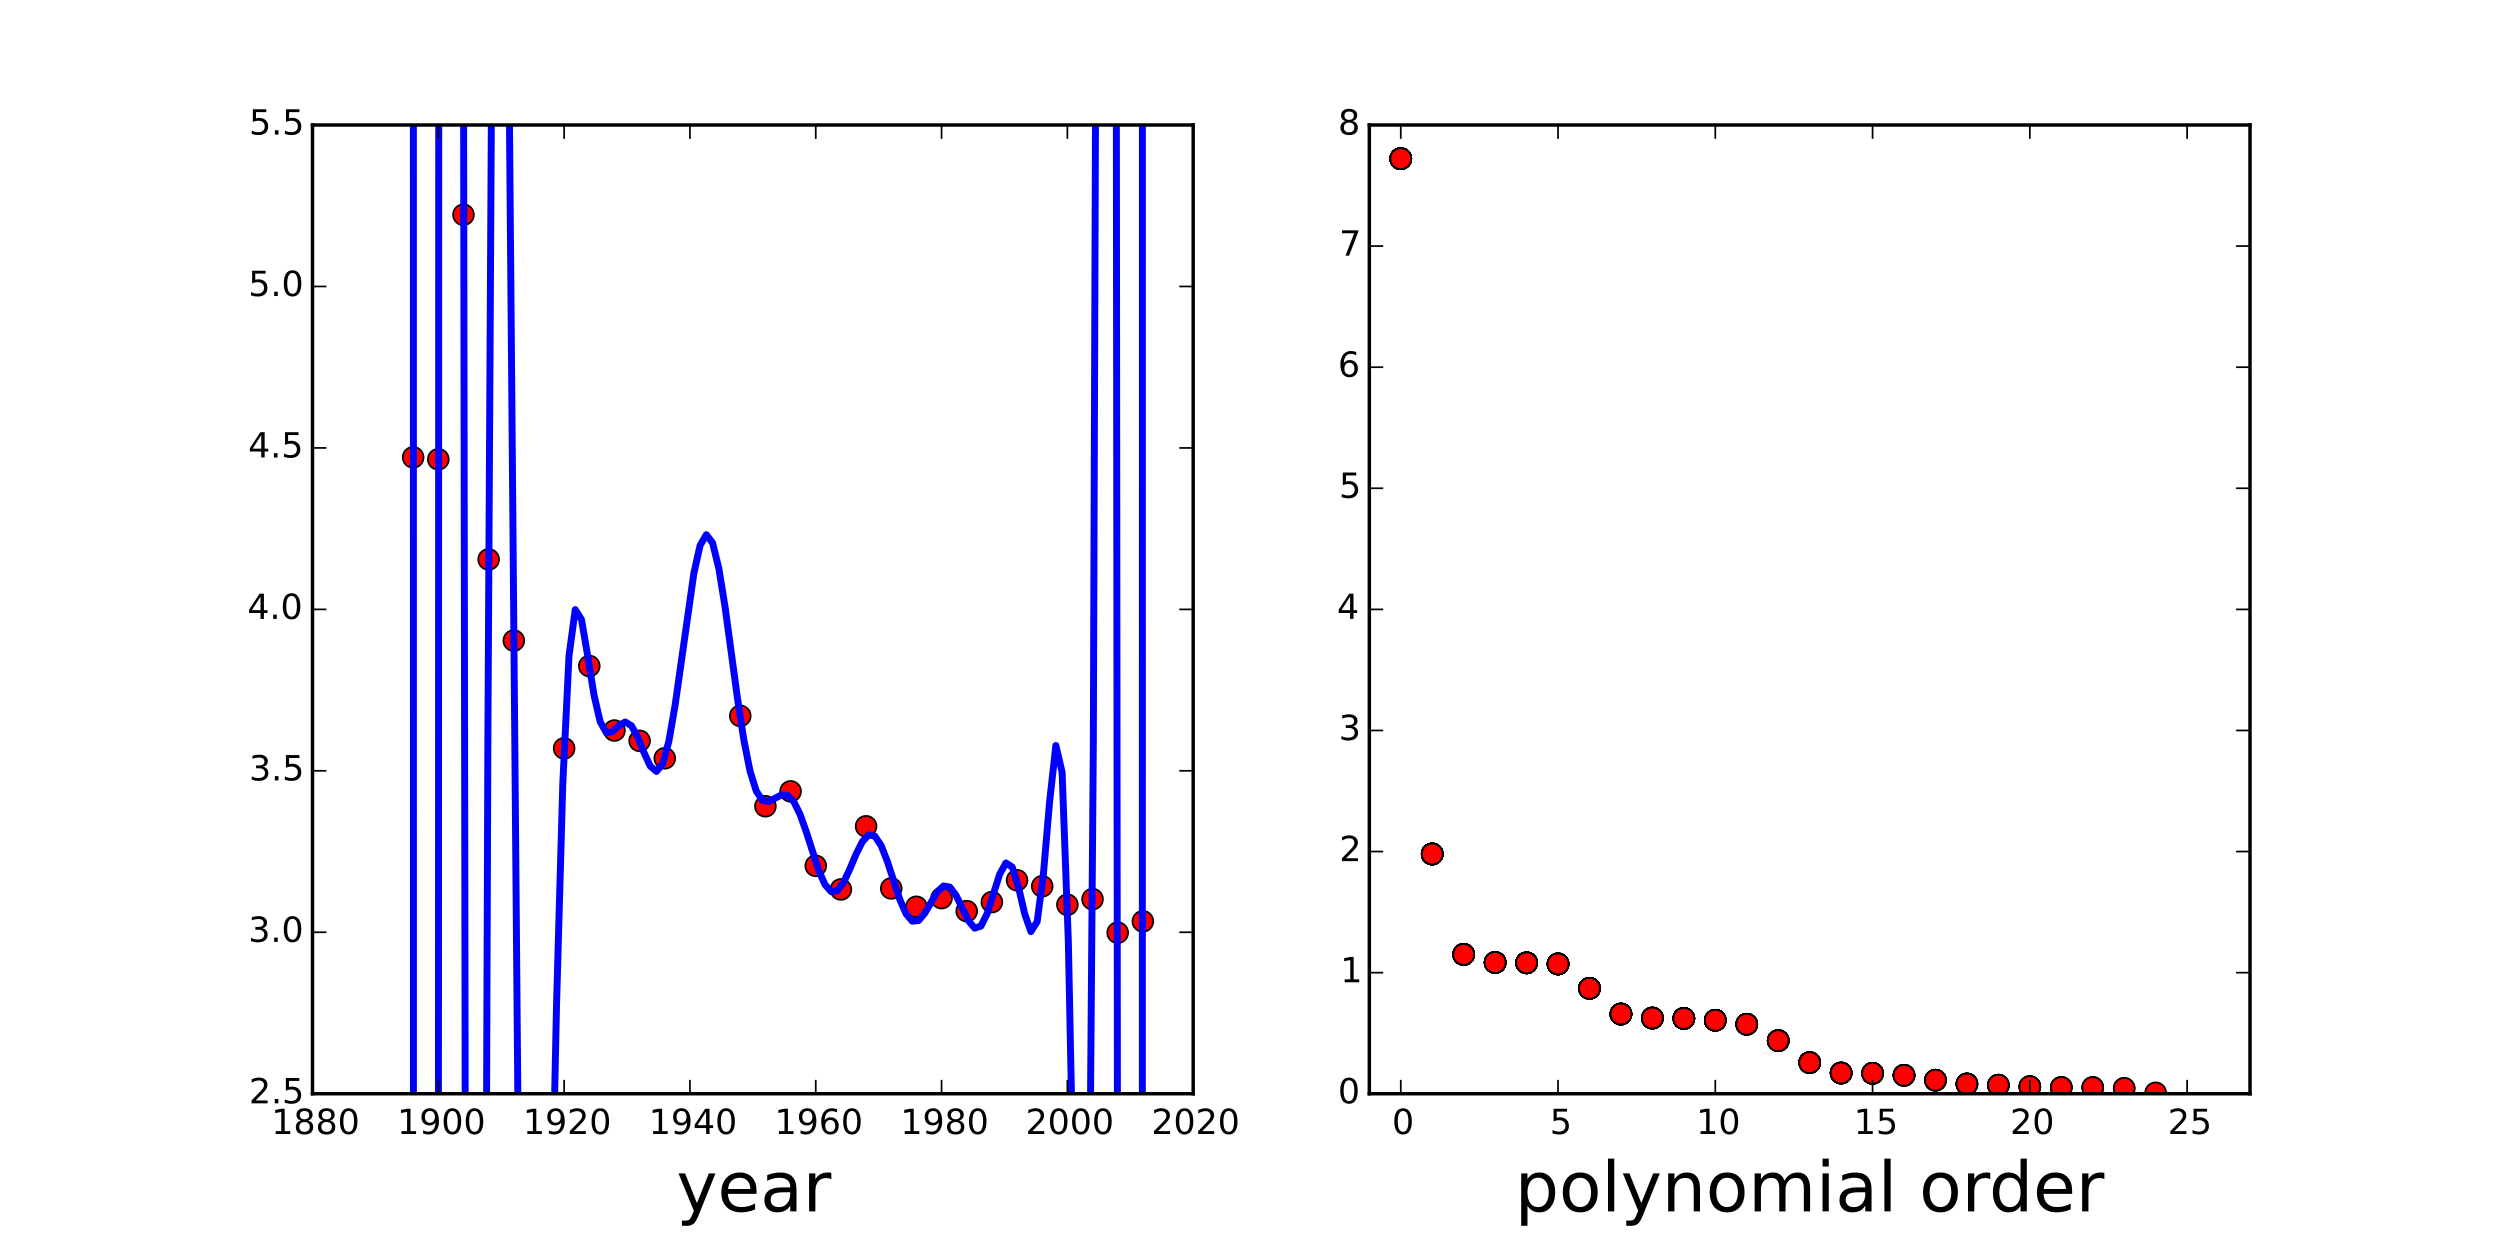 <?xml version="1.0" encoding="utf-8" standalone="no"?>
<!DOCTYPE svg PUBLIC "-//W3C//DTD SVG 1.1//EN"
  "http://www.w3.org/Graphics/SVG/1.1/DTD/svg11.dtd">
<!-- Created with matplotlib (http://matplotlib.org/) -->
<svg height="360pt" version="1.1" viewBox="0 0 720 360" width="720pt" xmlns="http://www.w3.org/2000/svg" xmlns:xlink="http://www.w3.org/1999/xlink">
 <defs>
  <style type="text/css">
*{stroke-linecap:butt;stroke-linejoin:round;}
  </style>
 </defs>
 <g id="figure_1">
  <g id="patch_1">
   <path d="
M0 360
L720 360
L720 0
L0 0
z
" style="fill:#ffffff;"/>
  </g>
  <g id="axes_1">
   <g id="patch_2">
    <path d="
M90 315
L343.636 315
L343.636 36
L90 36
z
" style="fill:#ffffff;"/>
   </g>
   <g id="line2d_1">
    <defs>
     <path d="
M0 3
C0.796 3 1.559 2.684 2.121 2.121
C2.684 1.559 3 0.796 3 0
C3 -0.796 2.684 -1.559 2.121 -2.121
C1.559 -2.684 0.796 -3 0 -3
C-0.796 -3 -1.559 -2.684 -2.121 -2.121
C-2.684 -1.559 -3 -0.796 -3 0
C-3 0.796 -2.684 1.559 -2.121 2.121
C-1.559 2.684 -0.796 3 0 3
z
" id="m231f9b0f49" style="stroke:#000000;stroke-width:0.5;"/>
    </defs>
    <g clip-path="url(#p4bbcf401cb)">
     <use style="fill:#ff0000;stroke:#000000;stroke-width:0.5;" x="118.987" xlink:href="#m231f9b0f49" y="131.713"/>
     <use style="fill:#ff0000;stroke:#000000;stroke-width:0.5;" x="126.234" xlink:href="#m231f9b0f49" y="132.28"/>
     <use style="fill:#ff0000;stroke:#000000;stroke-width:0.5;" x="133.481" xlink:href="#m231f9b0f49" y="61.846"/>
     <use style="fill:#ff0000;stroke:#000000;stroke-width:0.5;" x="140.727" xlink:href="#m231f9b0f49" y="161.115"/>
     <use style="fill:#ff0000;stroke:#000000;stroke-width:0.5;" x="147.974" xlink:href="#m231f9b0f49" y="184.492"/>
     <use style="fill:#ff0000;stroke:#000000;stroke-width:0.5;" x="162.468" xlink:href="#m231f9b0f49" y="215.535"/>
     <use style="fill:#ff0000;stroke:#000000;stroke-width:0.5;" x="169.714" xlink:href="#m231f9b0f49" y="191.817"/>
     <use style="fill:#ff0000;stroke:#000000;stroke-width:0.5;" x="176.961" xlink:href="#m231f9b0f49" y="210.39"/>
     <use style="fill:#ff0000;stroke:#000000;stroke-width:0.5;" x="184.208" xlink:href="#m231f9b0f49" y="213.366"/>
     <use style="fill:#ff0000;stroke:#000000;stroke-width:0.5;" x="191.455" xlink:href="#m231f9b0f49" y="218.391"/>
     <use style="fill:#ff0000;stroke:#000000;stroke-width:0.5;" x="213.195" xlink:href="#m231f9b0f49" y="206.18"/>
     <use style="fill:#ff0000;stroke:#000000;stroke-width:0.5;" x="220.442" xlink:href="#m231f9b0f49" y="232.203"/>
     <use style="fill:#ff0000;stroke:#000000;stroke-width:0.5;" x="227.688" xlink:href="#m231f9b0f49" y="227.912"/>
     <use style="fill:#ff0000;stroke:#000000;stroke-width:0.5;" x="234.935" xlink:href="#m231f9b0f49" y="249.358"/>
     <use style="fill:#ff0000;stroke:#000000;stroke-width:0.5;" x="242.182" xlink:href="#m231f9b0f49" y="256.154"/>
     <use style="fill:#ff0000;stroke:#000000;stroke-width:0.5;" x="249.429" xlink:href="#m231f9b0f49" y="237.978"/>
     <use style="fill:#ff0000;stroke:#000000;stroke-width:0.5;" x="256.675" xlink:href="#m231f9b0f49" y="255.867"/>
     <use style="fill:#ff0000;stroke:#000000;stroke-width:0.5;" x="263.922" xlink:href="#m231f9b0f49" y="261.157"/>
     <use style="fill:#ff0000;stroke:#000000;stroke-width:0.5;" x="271.169" xlink:href="#m231f9b0f49" y="258.659"/>
     <use style="fill:#ff0000;stroke:#000000;stroke-width:0.5;" x="278.416" xlink:href="#m231f9b0f49" y="262.406"/>
     <use style="fill:#ff0000;stroke:#000000;stroke-width:0.5;" x="285.662" xlink:href="#m231f9b0f49" y="259.798"/>
     <use style="fill:#ff0000;stroke:#000000;stroke-width:0.5;" x="292.909" xlink:href="#m231f9b0f49" y="253.516"/>
     <use style="fill:#ff0000;stroke:#000000;stroke-width:0.5;" x="300.156" xlink:href="#m231f9b0f49" y="255.243"/>
     <use style="fill:#ff0000;stroke:#000000;stroke-width:0.5;" x="307.403" xlink:href="#m231f9b0f49" y="260.569"/>
     <use style="fill:#ff0000;stroke:#000000;stroke-width:0.5;" x="314.649" xlink:href="#m231f9b0f49" y="258.953"/>
     <use style="fill:#ff0000;stroke:#000000;stroke-width:0.5;" x="321.896" xlink:href="#m231f9b0f49" y="268.614"/>
     <use style="fill:#ff0000;stroke:#000000;stroke-width:0.5;" x="329.143" xlink:href="#m231f9b0f49" y="265.345"/>
    </g>
   </g>
   <g id="line2d_2">
    <path clip-path="url(#p4bbcf401cb)" d="
M119.059 -1
L119.067 361
M126.259 361
L126.359 -1
M133.465 -1
L134.042 361
M139.973 361
L140.503 213.985
L141.706 -1
M146.414 -1
L149.525 361
M158.773 361
L160.277 289.608
L162.074 225.892
L163.872 188.887
L165.67 175.573
L167.467 178.432
L169.265 188.94
L171.063 200.133
L172.86 207.895
L174.658 211.06
L176.455 210.688
L178.253 208.934
L180.051 207.936
L181.848 209.003
L183.646 212.252
L185.444 216.686
L187.241 220.603
L189.039 222.17
L190.837 219.984
L192.634 213.481
L194.432 203.106
L199.825 165.146
L201.622 157.092
L203.42 154.002
L205.218 156.343
L207.015 163.673
L208.813 174.773
L212.408 201.221
L214.206 212.998
L216.004 222.05
L217.801 227.839
L219.599 230.52
L221.397 230.839
L224.992 228.97
L226.789 229.056
L228.587 230.831
L230.385 234.442
L232.182 239.511
L235.778 250.654
L237.575 254.742
L239.373 256.789
L241.171 256.5
L242.968 254.088
L244.766 250.239
L246.564 245.964
L248.361 242.381
L250.159 240.46
L251.957 240.804
L253.754 243.498
L255.552 248.082
L259.147 259.054
L260.945 263.198
L262.742 265.301
L264.54 265.112
L266.338 262.997
L269.933 256.857
L271.731 255.155
L273.528 255.467
L275.326 257.831
L278.921 265.184
L280.719 267.303
L282.516 266.701
L284.314 263.102
L287.909 251.752
L289.707 248.532
L291.505 249.692
L293.302 255.367
L295.1 263.146
L296.898 268.293
L298.695 265.458
L300.493 251.827
L302.291 230.861
L304.088 214.699
L305.886 222.407
L307.683 271.23
L309.505 361
M313.713 361
L314.874 214.775
L315.618 -1
M321.473 -1
L321.86 361
M328.99 361
L329.016 -1
L329.016 -1" style="fill:none;stroke:#0000ff;stroke-linecap:square;stroke-width:2;"/>
   </g>
   <g id="patch_3">
    <path d="
M90 36
L343.636 36" style="fill:none;stroke:#000000;stroke-linecap:square;stroke-linejoin:miter;"/>
   </g>
   <g id="patch_4">
    <path d="
M343.636 315
L343.636 36" style="fill:none;stroke:#000000;stroke-linecap:square;stroke-linejoin:miter;"/>
   </g>
   <g id="patch_5">
    <path d="
M90 315
L343.636 315" style="fill:none;stroke:#000000;stroke-linecap:square;stroke-linejoin:miter;"/>
   </g>
   <g id="patch_6">
    <path d="
M90 315
L90 36" style="fill:none;stroke:#000000;stroke-linecap:square;stroke-linejoin:miter;"/>
   </g>
   <g id="matplotlib.axis_1">
    <g id="xtick_1">
     <g id="line2d_3">
      <defs>
       <path d="
M0 0
L0 -4" id="mc7db9fdffb" style="stroke:#000000;stroke-width:0.5;"/>
      </defs>
      <g>
       <use style="stroke:#000000;stroke-width:0.5;" x="90.0" xlink:href="#mc7db9fdffb" y="315.0"/>
      </g>
     </g>
     <g id="line2d_4">
      <defs>
       <path d="
M0 0
L0 4" id="m5a7d422ac3" style="stroke:#000000;stroke-width:0.5;"/>
      </defs>
      <g>
       <use style="stroke:#000000;stroke-width:0.5;" x="90.0" xlink:href="#m5a7d422ac3" y="36.0"/>
      </g>
     </g>
     <g id="text_1">
      <!-- 1880 -->
      <defs>
       <path d="
M31.781 66.406
Q24.172 66.406 20.328 58.906
Q16.5 51.422 16.5 36.375
Q16.5 21.391 20.328 13.891
Q24.172 6.391 31.781 6.391
Q39.453 6.391 43.281 13.891
Q47.125 21.391 47.125 36.375
Q47.125 51.422 43.281 58.906
Q39.453 66.406 31.781 66.406
M31.781 74.219
Q44.047 74.219 50.516 64.516
Q56.984 54.828 56.984 36.375
Q56.984 17.969 50.516 8.266
Q44.047 -1.422 31.781 -1.422
Q19.531 -1.422 13.062 8.266
Q6.594 17.969 6.594 36.375
Q6.594 54.828 13.062 64.516
Q19.531 74.219 31.781 74.219" id="BitstreamVeraSans-Roman-30"/>
       <path d="
M12.406 8.297
L28.516 8.297
L28.516 63.922
L10.984 60.406
L10.984 69.391
L28.422 72.906
L38.281 72.906
L38.281 8.297
L54.391 8.297
L54.391 0
L12.406 0
z
" id="BitstreamVeraSans-Roman-31"/>
       <path d="
M31.781 34.625
Q24.75 34.625 20.719 30.859
Q16.703 27.094 16.703 20.516
Q16.703 13.922 20.719 10.156
Q24.75 6.391 31.781 6.391
Q38.812 6.391 42.859 10.172
Q46.922 13.969 46.922 20.516
Q46.922 27.094 42.891 30.859
Q38.875 34.625 31.781 34.625
M21.922 38.812
Q15.578 40.375 12.031 44.719
Q8.5 49.078 8.5 55.328
Q8.5 64.062 14.719 69.141
Q20.953 74.219 31.781 74.219
Q42.672 74.219 48.875 69.141
Q55.078 64.062 55.078 55.328
Q55.078 49.078 51.531 44.719
Q48 40.375 41.703 38.812
Q48.828 37.156 52.797 32.312
Q56.781 27.484 56.781 20.516
Q56.781 9.906 50.312 4.234
Q43.844 -1.422 31.781 -1.422
Q19.734 -1.422 13.25 4.234
Q6.781 9.906 6.781 20.516
Q6.781 27.484 10.781 32.312
Q14.797 37.156 21.922 38.812
M18.312 54.391
Q18.312 48.734 21.844 45.562
Q25.391 42.391 31.781 42.391
Q38.141 42.391 41.719 45.562
Q45.312 48.734 45.312 54.391
Q45.312 60.062 41.719 63.234
Q38.141 66.406 31.781 66.406
Q25.391 66.406 21.844 63.234
Q18.312 60.062 18.312 54.391" id="BitstreamVeraSans-Roman-38"/>
      </defs>
      <g transform="translate(78.156 326.598)scale(0.1 -0.1)">
       <use xlink:href="#BitstreamVeraSans-Roman-31"/>
       <use x="63.623" xlink:href="#BitstreamVeraSans-Roman-38"/>
       <use x="127.246" xlink:href="#BitstreamVeraSans-Roman-38"/>
       <use x="190.869" xlink:href="#BitstreamVeraSans-Roman-30"/>
      </g>
     </g>
    </g>
    <g id="xtick_2">
     <g id="line2d_5">
      <g>
       <use style="stroke:#000000;stroke-width:0.5;" x="126.234" xlink:href="#mc7db9fdffb" y="315.0"/>
      </g>
     </g>
     <g id="line2d_6">
      <g>
       <use style="stroke:#000000;stroke-width:0.5;" x="126.234" xlink:href="#m5a7d422ac3" y="36.0"/>
      </g>
     </g>
     <g id="text_2">
      <!-- 1900 -->
      <defs>
       <path d="
M10.984 1.516
L10.984 10.5
Q14.703 8.734 18.5 7.812
Q22.312 6.891 25.984 6.891
Q35.75 6.891 40.891 13.453
Q46.047 20.016 46.781 33.406
Q43.953 29.203 39.594 26.953
Q35.25 24.703 29.984 24.703
Q19.047 24.703 12.672 31.312
Q6.297 37.938 6.297 49.422
Q6.297 60.641 12.938 67.422
Q19.578 74.219 30.609 74.219
Q43.266 74.219 49.922 64.516
Q56.594 54.828 56.594 36.375
Q56.594 19.141 48.406 8.859
Q40.234 -1.422 26.422 -1.422
Q22.703 -1.422 18.891 -0.688
Q15.094 0.047 10.984 1.516
M30.609 32.422
Q37.25 32.422 41.125 36.953
Q45.016 41.5 45.016 49.422
Q45.016 57.281 41.125 61.844
Q37.25 66.406 30.609 66.406
Q23.969 66.406 20.094 61.844
Q16.219 57.281 16.219 49.422
Q16.219 41.5 20.094 36.953
Q23.969 32.422 30.609 32.422" id="BitstreamVeraSans-Roman-39"/>
      </defs>
      <g transform="translate(114.39 326.598)scale(0.1 -0.1)">
       <use xlink:href="#BitstreamVeraSans-Roman-31"/>
       <use x="63.623" xlink:href="#BitstreamVeraSans-Roman-39"/>
       <use x="127.246" xlink:href="#BitstreamVeraSans-Roman-30"/>
       <use x="190.869" xlink:href="#BitstreamVeraSans-Roman-30"/>
      </g>
     </g>
    </g>
    <g id="xtick_3">
     <g id="line2d_7">
      <g>
       <use style="stroke:#000000;stroke-width:0.5;" x="162.468" xlink:href="#mc7db9fdffb" y="315.0"/>
      </g>
     </g>
     <g id="line2d_8">
      <g>
       <use style="stroke:#000000;stroke-width:0.5;" x="162.468" xlink:href="#m5a7d422ac3" y="36.0"/>
      </g>
     </g>
     <g id="text_3">
      <!-- 1920 -->
      <defs>
       <path d="
M19.188 8.297
L53.609 8.297
L53.609 0
L7.328 0
L7.328 8.297
Q12.938 14.109 22.625 23.891
Q32.328 33.688 34.812 36.531
Q39.547 41.844 41.422 45.531
Q43.312 49.219 43.312 52.781
Q43.312 58.594 39.234 62.25
Q35.156 65.922 28.609 65.922
Q23.969 65.922 18.812 64.312
Q13.672 62.703 7.812 59.422
L7.812 69.391
Q13.766 71.781 18.938 73
Q24.125 74.219 28.422 74.219
Q39.75 74.219 46.484 68.547
Q53.219 62.891 53.219 53.422
Q53.219 48.922 51.531 44.891
Q49.859 40.875 45.406 35.406
Q44.188 33.984 37.641 27.219
Q31.109 20.453 19.188 8.297" id="BitstreamVeraSans-Roman-32"/>
      </defs>
      <g transform="translate(150.624 326.598)scale(0.1 -0.1)">
       <use xlink:href="#BitstreamVeraSans-Roman-31"/>
       <use x="63.623" xlink:href="#BitstreamVeraSans-Roman-39"/>
       <use x="127.246" xlink:href="#BitstreamVeraSans-Roman-32"/>
       <use x="190.869" xlink:href="#BitstreamVeraSans-Roman-30"/>
      </g>
     </g>
    </g>
    <g id="xtick_4">
     <g id="line2d_9">
      <g>
       <use style="stroke:#000000;stroke-width:0.5;" x="198.701" xlink:href="#mc7db9fdffb" y="315.0"/>
      </g>
     </g>
     <g id="line2d_10">
      <g>
       <use style="stroke:#000000;stroke-width:0.5;" x="198.701" xlink:href="#m5a7d422ac3" y="36.0"/>
      </g>
     </g>
     <g id="text_4">
      <!-- 1940 -->
      <defs>
       <path d="
M37.797 64.312
L12.891 25.391
L37.797 25.391
z

M35.203 72.906
L47.609 72.906
L47.609 25.391
L58.016 25.391
L58.016 17.188
L47.609 17.188
L47.609 0
L37.797 0
L37.797 17.188
L4.891 17.188
L4.891 26.703
z
" id="BitstreamVeraSans-Roman-34"/>
      </defs>
      <g transform="translate(186.858 326.598)scale(0.1 -0.1)">
       <use xlink:href="#BitstreamVeraSans-Roman-31"/>
       <use x="63.623" xlink:href="#BitstreamVeraSans-Roman-39"/>
       <use x="127.246" xlink:href="#BitstreamVeraSans-Roman-34"/>
       <use x="190.869" xlink:href="#BitstreamVeraSans-Roman-30"/>
      </g>
     </g>
    </g>
    <g id="xtick_5">
     <g id="line2d_11">
      <g>
       <use style="stroke:#000000;stroke-width:0.5;" x="234.935" xlink:href="#mc7db9fdffb" y="315.0"/>
      </g>
     </g>
     <g id="line2d_12">
      <g>
       <use style="stroke:#000000;stroke-width:0.5;" x="234.935" xlink:href="#m5a7d422ac3" y="36.0"/>
      </g>
     </g>
     <g id="text_5">
      <!-- 1960 -->
      <defs>
       <path d="
M33.016 40.375
Q26.375 40.375 22.484 35.828
Q18.609 31.297 18.609 23.391
Q18.609 15.531 22.484 10.953
Q26.375 6.391 33.016 6.391
Q39.656 6.391 43.531 10.953
Q47.406 15.531 47.406 23.391
Q47.406 31.297 43.531 35.828
Q39.656 40.375 33.016 40.375
M52.594 71.297
L52.594 62.312
Q48.875 64.062 45.094 64.984
Q41.312 65.922 37.594 65.922
Q27.828 65.922 22.672 59.328
Q17.531 52.734 16.797 39.406
Q19.672 43.656 24.016 45.922
Q28.375 48.188 33.594 48.188
Q44.578 48.188 50.953 41.516
Q57.328 34.859 57.328 23.391
Q57.328 12.156 50.688 5.359
Q44.047 -1.422 33.016 -1.422
Q20.359 -1.422 13.672 8.266
Q6.984 17.969 6.984 36.375
Q6.984 53.656 15.188 63.938
Q23.391 74.219 37.203 74.219
Q40.922 74.219 44.703 73.484
Q48.484 72.75 52.594 71.297" id="BitstreamVeraSans-Roman-36"/>
      </defs>
      <g transform="translate(223.091 326.598)scale(0.1 -0.1)">
       <use xlink:href="#BitstreamVeraSans-Roman-31"/>
       <use x="63.623" xlink:href="#BitstreamVeraSans-Roman-39"/>
       <use x="127.246" xlink:href="#BitstreamVeraSans-Roman-36"/>
       <use x="190.869" xlink:href="#BitstreamVeraSans-Roman-30"/>
      </g>
     </g>
    </g>
    <g id="xtick_6">
     <g id="line2d_13">
      <g>
       <use style="stroke:#000000;stroke-width:0.5;" x="271.169" xlink:href="#mc7db9fdffb" y="315.0"/>
      </g>
     </g>
     <g id="line2d_14">
      <g>
       <use style="stroke:#000000;stroke-width:0.5;" x="271.169" xlink:href="#m5a7d422ac3" y="36.0"/>
      </g>
     </g>
     <g id="text_6">
      <!-- 1980 -->
      <g transform="translate(259.325 326.598)scale(0.1 -0.1)">
       <use xlink:href="#BitstreamVeraSans-Roman-31"/>
       <use x="63.623" xlink:href="#BitstreamVeraSans-Roman-39"/>
       <use x="127.246" xlink:href="#BitstreamVeraSans-Roman-38"/>
       <use x="190.869" xlink:href="#BitstreamVeraSans-Roman-30"/>
      </g>
     </g>
    </g>
    <g id="xtick_7">
     <g id="line2d_15">
      <g>
       <use style="stroke:#000000;stroke-width:0.5;" x="307.403" xlink:href="#mc7db9fdffb" y="315.0"/>
      </g>
     </g>
     <g id="line2d_16">
      <g>
       <use style="stroke:#000000;stroke-width:0.5;" x="307.403" xlink:href="#m5a7d422ac3" y="36.0"/>
      </g>
     </g>
     <g id="text_7">
      <!-- 2000 -->
      <g transform="translate(295.376 326.598)scale(0.1 -0.1)">
       <use xlink:href="#BitstreamVeraSans-Roman-32"/>
       <use x="63.623" xlink:href="#BitstreamVeraSans-Roman-30"/>
       <use x="127.246" xlink:href="#BitstreamVeraSans-Roman-30"/>
       <use x="190.869" xlink:href="#BitstreamVeraSans-Roman-30"/>
      </g>
     </g>
    </g>
    <g id="xtick_8">
     <g id="line2d_17">
      <g>
       <use style="stroke:#000000;stroke-width:0.5;" x="343.636" xlink:href="#mc7db9fdffb" y="315.0"/>
      </g>
     </g>
     <g id="line2d_18">
      <g>
       <use style="stroke:#000000;stroke-width:0.5;" x="343.636" xlink:href="#m5a7d422ac3" y="36.0"/>
      </g>
     </g>
     <g id="text_8">
      <!-- 2020 -->
      <g transform="translate(331.61 326.598)scale(0.1 -0.1)">
       <use xlink:href="#BitstreamVeraSans-Roman-32"/>
       <use x="63.623" xlink:href="#BitstreamVeraSans-Roman-30"/>
       <use x="127.246" xlink:href="#BitstreamVeraSans-Roman-32"/>
       <use x="190.869" xlink:href="#BitstreamVeraSans-Roman-30"/>
      </g>
     </g>
    </g>
    <g id="text_9">
     <!-- year -->
     <defs>
      <path d="
M41.109 46.297
Q39.594 47.172 37.812 47.578
Q36.031 48 33.891 48
Q26.266 48 22.188 43.047
Q18.109 38.094 18.109 28.812
L18.109 0
L9.078 0
L9.078 54.688
L18.109 54.688
L18.109 46.188
Q20.953 51.172 25.484 53.578
Q30.031 56 36.531 56
Q37.453 56 38.578 55.875
Q39.703 55.766 41.062 55.516
z
" id="BitstreamVeraSans-Roman-72"/>
      <path d="
M56.203 29.594
L56.203 25.203
L14.891 25.203
Q15.484 15.922 20.484 11.062
Q25.484 6.203 34.422 6.203
Q39.594 6.203 44.453 7.469
Q49.312 8.734 54.109 11.281
L54.109 2.781
Q49.266 0.734 44.188 -0.344
Q39.109 -1.422 33.891 -1.422
Q20.797 -1.422 13.156 6.188
Q5.516 13.812 5.516 26.812
Q5.516 40.234 12.766 48.109
Q20.016 56 32.328 56
Q43.359 56 49.781 48.891
Q56.203 41.797 56.203 29.594
M47.219 32.234
Q47.125 39.594 43.094 43.984
Q39.062 48.391 32.422 48.391
Q24.906 48.391 20.391 44.141
Q15.875 39.891 15.188 32.172
z
" id="BitstreamVeraSans-Roman-65"/>
      <path d="
M32.172 -5.078
Q28.375 -14.844 24.75 -17.812
Q21.141 -20.797 15.094 -20.797
L7.906 -20.797
L7.906 -13.281
L13.188 -13.281
Q16.891 -13.281 18.938 -11.516
Q21 -9.766 23.484 -3.219
L25.094 0.875
L2.984 54.688
L12.5 54.688
L29.594 11.922
L46.688 54.688
L56.203 54.688
z
" id="BitstreamVeraSans-Roman-79"/>
      <path d="
M34.281 27.484
Q23.391 27.484 19.188 25
Q14.984 22.516 14.984 16.5
Q14.984 11.719 18.141 8.906
Q21.297 6.109 26.703 6.109
Q34.188 6.109 38.703 11.406
Q43.219 16.703 43.219 25.484
L43.219 27.484
z

M52.203 31.203
L52.203 0
L43.219 0
L43.219 8.297
Q40.141 3.328 35.547 0.953
Q30.953 -1.422 24.312 -1.422
Q15.922 -1.422 10.953 3.297
Q6 8.016 6 15.922
Q6 25.141 12.172 29.828
Q18.359 34.516 30.609 34.516
L43.219 34.516
L43.219 35.406
Q43.219 41.609 39.141 45
Q35.062 48.391 27.688 48.391
Q23 48.391 18.547 47.266
Q14.109 46.141 10.016 43.891
L10.016 52.203
Q14.938 54.109 19.578 55.047
Q24.219 56 28.609 56
Q40.484 56 46.344 49.844
Q52.203 43.703 52.203 31.203" id="BitstreamVeraSans-Roman-61"/>
     </defs>
     <g transform="translate(194.806 348.875)scale(0.2 -0.2)">
      <use xlink:href="#BitstreamVeraSans-Roman-79"/>
      <use x="59.18" xlink:href="#BitstreamVeraSans-Roman-65"/>
      <use x="120.703" xlink:href="#BitstreamVeraSans-Roman-61"/>
      <use x="181.982" xlink:href="#BitstreamVeraSans-Roman-72"/>
     </g>
    </g>
   </g>
   <g id="matplotlib.axis_2">
    <g id="ytick_1">
     <g id="line2d_19">
      <defs>
       <path d="
M0 0
L4 0" id="md7965d1ba0" style="stroke:#000000;stroke-width:0.5;"/>
      </defs>
      <g>
       <use style="stroke:#000000;stroke-width:0.5;" x="90.0" xlink:href="#md7965d1ba0" y="315.0"/>
      </g>
     </g>
     <g id="line2d_20">
      <defs>
       <path d="
M0 0
L-4 0" id="md9a1c1a7cd" style="stroke:#000000;stroke-width:0.5;"/>
      </defs>
      <g>
       <use style="stroke:#000000;stroke-width:0.5;" x="343.636" xlink:href="#md9a1c1a7cd" y="315.0"/>
      </g>
     </g>
     <g id="text_10">
      <!-- 2.5 -->
      <defs>
       <path d="
M10.797 72.906
L49.516 72.906
L49.516 64.594
L19.828 64.594
L19.828 46.734
Q21.969 47.469 24.109 47.828
Q26.266 48.188 28.422 48.188
Q40.625 48.188 47.75 41.5
Q54.891 34.812 54.891 23.391
Q54.891 11.625 47.562 5.094
Q40.234 -1.422 26.906 -1.422
Q22.312 -1.422 17.547 -0.641
Q12.797 0.141 7.719 1.703
L7.719 11.625
Q12.109 9.234 16.797 8.062
Q21.484 6.891 26.703 6.891
Q35.156 6.891 40.078 11.328
Q45.016 15.766 45.016 23.391
Q45.016 31 40.078 35.438
Q35.156 39.891 26.703 39.891
Q22.75 39.891 18.812 39.016
Q14.891 38.141 10.797 36.281
z
" id="BitstreamVeraSans-Roman-35"/>
       <path d="
M10.688 12.406
L21 12.406
L21 0
L10.688 0
z
" id="BitstreamVeraSans-Roman-2e"/>
      </defs>
      <g transform="translate(71.703 317.759)scale(0.1 -0.1)">
       <use xlink:href="#BitstreamVeraSans-Roman-32"/>
       <use x="63.623" xlink:href="#BitstreamVeraSans-Roman-2e"/>
       <use x="95.41" xlink:href="#BitstreamVeraSans-Roman-35"/>
      </g>
     </g>
    </g>
    <g id="ytick_2">
     <g id="line2d_21">
      <g>
       <use style="stroke:#000000;stroke-width:0.5;" x="90.0" xlink:href="#md7965d1ba0" y="268.5"/>
      </g>
     </g>
     <g id="line2d_22">
      <g>
       <use style="stroke:#000000;stroke-width:0.5;" x="343.636" xlink:href="#md9a1c1a7cd" y="268.5"/>
      </g>
     </g>
     <g id="text_11">
      <!-- 3.0 -->
      <defs>
       <path d="
M40.578 39.312
Q47.656 37.797 51.625 33
Q55.609 28.219 55.609 21.188
Q55.609 10.406 48.188 4.484
Q40.766 -1.422 27.094 -1.422
Q22.516 -1.422 17.656 -0.516
Q12.797 0.391 7.625 2.203
L7.625 11.719
Q11.719 9.328 16.594 8.109
Q21.484 6.891 26.812 6.891
Q36.078 6.891 40.938 10.547
Q45.797 14.203 45.797 21.188
Q45.797 27.641 41.281 31.266
Q36.766 34.906 28.719 34.906
L20.219 34.906
L20.219 43.016
L29.109 43.016
Q36.375 43.016 40.234 45.922
Q44.094 48.828 44.094 54.297
Q44.094 59.906 40.109 62.906
Q36.141 65.922 28.719 65.922
Q24.656 65.922 20.016 65.031
Q15.375 64.156 9.812 62.312
L9.812 71.094
Q15.438 72.656 20.344 73.438
Q25.25 74.219 29.594 74.219
Q40.828 74.219 47.359 69.109
Q53.906 64.016 53.906 55.328
Q53.906 49.266 50.438 45.094
Q46.969 40.922 40.578 39.312" id="BitstreamVeraSans-Roman-33"/>
      </defs>
      <g transform="translate(71.523 271.259)scale(0.1 -0.1)">
       <use xlink:href="#BitstreamVeraSans-Roman-33"/>
       <use x="63.623" xlink:href="#BitstreamVeraSans-Roman-2e"/>
       <use x="95.41" xlink:href="#BitstreamVeraSans-Roman-30"/>
      </g>
     </g>
    </g>
    <g id="ytick_3">
     <g id="line2d_23">
      <g>
       <use style="stroke:#000000;stroke-width:0.5;" x="90.0" xlink:href="#md7965d1ba0" y="222.0"/>
      </g>
     </g>
     <g id="line2d_24">
      <g>
       <use style="stroke:#000000;stroke-width:0.5;" x="343.636" xlink:href="#md9a1c1a7cd" y="222.0"/>
      </g>
     </g>
     <g id="text_12">
      <!-- 3.5 -->
      <g transform="translate(71.733 224.759)scale(0.1 -0.1)">
       <use xlink:href="#BitstreamVeraSans-Roman-33"/>
       <use x="63.623" xlink:href="#BitstreamVeraSans-Roman-2e"/>
       <use x="95.41" xlink:href="#BitstreamVeraSans-Roman-35"/>
      </g>
     </g>
    </g>
    <g id="ytick_4">
     <g id="line2d_25">
      <g>
       <use style="stroke:#000000;stroke-width:0.5;" x="90.0" xlink:href="#md7965d1ba0" y="175.5"/>
      </g>
     </g>
     <g id="line2d_26">
      <g>
       <use style="stroke:#000000;stroke-width:0.5;" x="343.636" xlink:href="#md9a1c1a7cd" y="175.5"/>
      </g>
     </g>
     <g id="text_13">
      <!-- 4.0 -->
      <g transform="translate(71.25 178.259)scale(0.1 -0.1)">
       <use xlink:href="#BitstreamVeraSans-Roman-34"/>
       <use x="63.623" xlink:href="#BitstreamVeraSans-Roman-2e"/>
       <use x="95.41" xlink:href="#BitstreamVeraSans-Roman-30"/>
      </g>
     </g>
    </g>
    <g id="ytick_5">
     <g id="line2d_27">
      <g>
       <use style="stroke:#000000;stroke-width:0.5;" x="90.0" xlink:href="#md7965d1ba0" y="129.0"/>
      </g>
     </g>
     <g id="line2d_28">
      <g>
       <use style="stroke:#000000;stroke-width:0.5;" x="343.636" xlink:href="#md9a1c1a7cd" y="129.0"/>
      </g>
     </g>
     <g id="text_14">
      <!-- 4.5 -->
      <g transform="translate(71.459 131.759)scale(0.1 -0.1)">
       <use xlink:href="#BitstreamVeraSans-Roman-34"/>
       <use x="63.623" xlink:href="#BitstreamVeraSans-Roman-2e"/>
       <use x="95.41" xlink:href="#BitstreamVeraSans-Roman-35"/>
      </g>
     </g>
    </g>
    <g id="ytick_6">
     <g id="line2d_29">
      <g>
       <use style="stroke:#000000;stroke-width:0.5;" x="90.0" xlink:href="#md7965d1ba0" y="82.5"/>
      </g>
     </g>
     <g id="line2d_30">
      <g>
       <use style="stroke:#000000;stroke-width:0.5;" x="343.636" xlink:href="#md9a1c1a7cd" y="82.5"/>
      </g>
     </g>
     <g id="text_15">
      <!-- 5.0 -->
      <g transform="translate(71.533 85.259)scale(0.1 -0.1)">
       <use xlink:href="#BitstreamVeraSans-Roman-35"/>
       <use x="63.623" xlink:href="#BitstreamVeraSans-Roman-2e"/>
       <use x="95.41" xlink:href="#BitstreamVeraSans-Roman-30"/>
      </g>
     </g>
    </g>
    <g id="ytick_7">
     <g id="line2d_31">
      <g>
       <use style="stroke:#000000;stroke-width:0.5;" x="90.0" xlink:href="#md7965d1ba0" y="36.0"/>
      </g>
     </g>
     <g id="line2d_32">
      <g>
       <use style="stroke:#000000;stroke-width:0.5;" x="343.636" xlink:href="#md9a1c1a7cd" y="36.0"/>
      </g>
     </g>
     <g id="text_16">
      <!-- 5.5 -->
      <g transform="translate(71.742 38.759)scale(0.1 -0.1)">
       <use xlink:href="#BitstreamVeraSans-Roman-35"/>
       <use x="63.623" xlink:href="#BitstreamVeraSans-Roman-2e"/>
       <use x="95.41" xlink:href="#BitstreamVeraSans-Roman-35"/>
      </g>
     </g>
    </g>
   </g>
  </g>
  <g id="axes_2">
   <g id="patch_7">
    <path d="
M394.364 315
L648 315
L648 36
L394.364 36
z
" style="fill:#ffffff;"/>
   </g>
   <g id="line2d_33">
    <g clip-path="url(#p447f0539f8)">
     <use style="fill:#ff0000;stroke:#000000;stroke-width:0.5;" x="403.422" xlink:href="#m231f9b0f49" y="45.696"/>
    </g>
   </g>
   <g id="line2d_34">
    <g clip-path="url(#p447f0539f8)">
     <use style="fill:#ff0000;stroke:#000000;stroke-width:0.5;" x="403.422" xlink:href="#m231f9b0f49" y="45.696"/>
     <use style="fill:#ff0000;stroke:#000000;stroke-width:0.5;" x="412.481" xlink:href="#m231f9b0f49" y="245.948"/>
    </g>
   </g>
   <g id="line2d_35">
    <g clip-path="url(#p447f0539f8)">
     <use style="fill:#ff0000;stroke:#000000;stroke-width:0.5;" x="403.422" xlink:href="#m231f9b0f49" y="45.696"/>
     <use style="fill:#ff0000;stroke:#000000;stroke-width:0.5;" x="412.481" xlink:href="#m231f9b0f49" y="245.948"/>
     <use style="fill:#ff0000;stroke:#000000;stroke-width:0.5;" x="421.539" xlink:href="#m231f9b0f49" y="274.876"/>
    </g>
   </g>
   <g id="line2d_36">
    <g clip-path="url(#p447f0539f8)">
     <use style="fill:#ff0000;stroke:#000000;stroke-width:0.5;" x="403.422" xlink:href="#m231f9b0f49" y="45.696"/>
     <use style="fill:#ff0000;stroke:#000000;stroke-width:0.5;" x="412.481" xlink:href="#m231f9b0f49" y="245.948"/>
     <use style="fill:#ff0000;stroke:#000000;stroke-width:0.5;" x="421.539" xlink:href="#m231f9b0f49" y="274.876"/>
     <use style="fill:#ff0000;stroke:#000000;stroke-width:0.5;" x="430.597" xlink:href="#m231f9b0f49" y="277.2"/>
    </g>
   </g>
   <g id="line2d_37">
    <g clip-path="url(#p447f0539f8)">
     <use style="fill:#ff0000;stroke:#000000;stroke-width:0.5;" x="403.422" xlink:href="#m231f9b0f49" y="45.696"/>
     <use style="fill:#ff0000;stroke:#000000;stroke-width:0.5;" x="412.481" xlink:href="#m231f9b0f49" y="245.948"/>
     <use style="fill:#ff0000;stroke:#000000;stroke-width:0.5;" x="421.539" xlink:href="#m231f9b0f49" y="274.876"/>
     <use style="fill:#ff0000;stroke:#000000;stroke-width:0.5;" x="430.597" xlink:href="#m231f9b0f49" y="277.2"/>
     <use style="fill:#ff0000;stroke:#000000;stroke-width:0.5;" x="439.656" xlink:href="#m231f9b0f49" y="277.301"/>
    </g>
   </g>
   <g id="line2d_38">
    <g clip-path="url(#p447f0539f8)">
     <use style="fill:#ff0000;stroke:#000000;stroke-width:0.5;" x="403.422" xlink:href="#m231f9b0f49" y="45.696"/>
     <use style="fill:#ff0000;stroke:#000000;stroke-width:0.5;" x="412.481" xlink:href="#m231f9b0f49" y="245.948"/>
     <use style="fill:#ff0000;stroke:#000000;stroke-width:0.5;" x="421.539" xlink:href="#m231f9b0f49" y="274.876"/>
     <use style="fill:#ff0000;stroke:#000000;stroke-width:0.5;" x="430.597" xlink:href="#m231f9b0f49" y="277.2"/>
     <use style="fill:#ff0000;stroke:#000000;stroke-width:0.5;" x="439.656" xlink:href="#m231f9b0f49" y="277.301"/>
     <use style="fill:#ff0000;stroke:#000000;stroke-width:0.5;" x="448.714" xlink:href="#m231f9b0f49" y="277.615"/>
    </g>
   </g>
   <g id="line2d_39">
    <g clip-path="url(#p447f0539f8)">
     <use style="fill:#ff0000;stroke:#000000;stroke-width:0.5;" x="403.422" xlink:href="#m231f9b0f49" y="45.696"/>
     <use style="fill:#ff0000;stroke:#000000;stroke-width:0.5;" x="412.481" xlink:href="#m231f9b0f49" y="245.948"/>
     <use style="fill:#ff0000;stroke:#000000;stroke-width:0.5;" x="421.539" xlink:href="#m231f9b0f49" y="274.876"/>
     <use style="fill:#ff0000;stroke:#000000;stroke-width:0.5;" x="430.597" xlink:href="#m231f9b0f49" y="277.2"/>
     <use style="fill:#ff0000;stroke:#000000;stroke-width:0.5;" x="439.656" xlink:href="#m231f9b0f49" y="277.301"/>
     <use style="fill:#ff0000;stroke:#000000;stroke-width:0.5;" x="448.714" xlink:href="#m231f9b0f49" y="277.615"/>
     <use style="fill:#ff0000;stroke:#000000;stroke-width:0.5;" x="457.773" xlink:href="#m231f9b0f49" y="284.642"/>
    </g>
   </g>
   <g id="line2d_40">
    <g clip-path="url(#p447f0539f8)">
     <use style="fill:#ff0000;stroke:#000000;stroke-width:0.5;" x="403.422" xlink:href="#m231f9b0f49" y="45.696"/>
     <use style="fill:#ff0000;stroke:#000000;stroke-width:0.5;" x="412.481" xlink:href="#m231f9b0f49" y="245.948"/>
     <use style="fill:#ff0000;stroke:#000000;stroke-width:0.5;" x="421.539" xlink:href="#m231f9b0f49" y="274.876"/>
     <use style="fill:#ff0000;stroke:#000000;stroke-width:0.5;" x="430.597" xlink:href="#m231f9b0f49" y="277.2"/>
     <use style="fill:#ff0000;stroke:#000000;stroke-width:0.5;" x="439.656" xlink:href="#m231f9b0f49" y="277.301"/>
     <use style="fill:#ff0000;stroke:#000000;stroke-width:0.5;" x="448.714" xlink:href="#m231f9b0f49" y="277.615"/>
     <use style="fill:#ff0000;stroke:#000000;stroke-width:0.5;" x="457.773" xlink:href="#m231f9b0f49" y="284.642"/>
     <use style="fill:#ff0000;stroke:#000000;stroke-width:0.5;" x="466.831" xlink:href="#m231f9b0f49" y="292.044"/>
    </g>
   </g>
   <g id="line2d_41">
    <g clip-path="url(#p447f0539f8)">
     <use style="fill:#ff0000;stroke:#000000;stroke-width:0.5;" x="403.422" xlink:href="#m231f9b0f49" y="45.696"/>
     <use style="fill:#ff0000;stroke:#000000;stroke-width:0.5;" x="412.481" xlink:href="#m231f9b0f49" y="245.948"/>
     <use style="fill:#ff0000;stroke:#000000;stroke-width:0.5;" x="421.539" xlink:href="#m231f9b0f49" y="274.876"/>
     <use style="fill:#ff0000;stroke:#000000;stroke-width:0.5;" x="430.597" xlink:href="#m231f9b0f49" y="277.2"/>
     <use style="fill:#ff0000;stroke:#000000;stroke-width:0.5;" x="439.656" xlink:href="#m231f9b0f49" y="277.301"/>
     <use style="fill:#ff0000;stroke:#000000;stroke-width:0.5;" x="448.714" xlink:href="#m231f9b0f49" y="277.615"/>
     <use style="fill:#ff0000;stroke:#000000;stroke-width:0.5;" x="457.773" xlink:href="#m231f9b0f49" y="284.642"/>
     <use style="fill:#ff0000;stroke:#000000;stroke-width:0.5;" x="466.831" xlink:href="#m231f9b0f49" y="292.044"/>
     <use style="fill:#ff0000;stroke:#000000;stroke-width:0.5;" x="475.89" xlink:href="#m231f9b0f49" y="293.202"/>
    </g>
   </g>
   <g id="line2d_42">
    <g clip-path="url(#p447f0539f8)">
     <use style="fill:#ff0000;stroke:#000000;stroke-width:0.5;" x="403.422" xlink:href="#m231f9b0f49" y="45.696"/>
     <use style="fill:#ff0000;stroke:#000000;stroke-width:0.5;" x="412.481" xlink:href="#m231f9b0f49" y="245.948"/>
     <use style="fill:#ff0000;stroke:#000000;stroke-width:0.5;" x="421.539" xlink:href="#m231f9b0f49" y="274.876"/>
     <use style="fill:#ff0000;stroke:#000000;stroke-width:0.5;" x="430.597" xlink:href="#m231f9b0f49" y="277.2"/>
     <use style="fill:#ff0000;stroke:#000000;stroke-width:0.5;" x="439.656" xlink:href="#m231f9b0f49" y="277.301"/>
     <use style="fill:#ff0000;stroke:#000000;stroke-width:0.5;" x="448.714" xlink:href="#m231f9b0f49" y="277.615"/>
     <use style="fill:#ff0000;stroke:#000000;stroke-width:0.5;" x="457.773" xlink:href="#m231f9b0f49" y="284.642"/>
     <use style="fill:#ff0000;stroke:#000000;stroke-width:0.5;" x="466.831" xlink:href="#m231f9b0f49" y="292.044"/>
     <use style="fill:#ff0000;stroke:#000000;stroke-width:0.5;" x="475.89" xlink:href="#m231f9b0f49" y="293.202"/>
     <use style="fill:#ff0000;stroke:#000000;stroke-width:0.5;" x="484.948" xlink:href="#m231f9b0f49" y="293.309"/>
    </g>
   </g>
   <g id="line2d_43">
    <g clip-path="url(#p447f0539f8)">
     <use style="fill:#ff0000;stroke:#000000;stroke-width:0.5;" x="403.422" xlink:href="#m231f9b0f49" y="45.696"/>
     <use style="fill:#ff0000;stroke:#000000;stroke-width:0.5;" x="412.481" xlink:href="#m231f9b0f49" y="245.948"/>
     <use style="fill:#ff0000;stroke:#000000;stroke-width:0.5;" x="421.539" xlink:href="#m231f9b0f49" y="274.876"/>
     <use style="fill:#ff0000;stroke:#000000;stroke-width:0.5;" x="430.597" xlink:href="#m231f9b0f49" y="277.2"/>
     <use style="fill:#ff0000;stroke:#000000;stroke-width:0.5;" x="439.656" xlink:href="#m231f9b0f49" y="277.301"/>
     <use style="fill:#ff0000;stroke:#000000;stroke-width:0.5;" x="448.714" xlink:href="#m231f9b0f49" y="277.615"/>
     <use style="fill:#ff0000;stroke:#000000;stroke-width:0.5;" x="457.773" xlink:href="#m231f9b0f49" y="284.642"/>
     <use style="fill:#ff0000;stroke:#000000;stroke-width:0.5;" x="466.831" xlink:href="#m231f9b0f49" y="292.044"/>
     <use style="fill:#ff0000;stroke:#000000;stroke-width:0.5;" x="475.89" xlink:href="#m231f9b0f49" y="293.202"/>
     <use style="fill:#ff0000;stroke:#000000;stroke-width:0.5;" x="484.948" xlink:href="#m231f9b0f49" y="293.309"/>
     <use style="fill:#ff0000;stroke:#000000;stroke-width:0.5;" x="494.006" xlink:href="#m231f9b0f49" y="293.835"/>
    </g>
   </g>
   <g id="line2d_44">
    <g clip-path="url(#p447f0539f8)">
     <use style="fill:#ff0000;stroke:#000000;stroke-width:0.5;" x="403.422" xlink:href="#m231f9b0f49" y="45.696"/>
     <use style="fill:#ff0000;stroke:#000000;stroke-width:0.5;" x="412.481" xlink:href="#m231f9b0f49" y="245.948"/>
     <use style="fill:#ff0000;stroke:#000000;stroke-width:0.5;" x="421.539" xlink:href="#m231f9b0f49" y="274.876"/>
     <use style="fill:#ff0000;stroke:#000000;stroke-width:0.5;" x="430.597" xlink:href="#m231f9b0f49" y="277.2"/>
     <use style="fill:#ff0000;stroke:#000000;stroke-width:0.5;" x="439.656" xlink:href="#m231f9b0f49" y="277.301"/>
     <use style="fill:#ff0000;stroke:#000000;stroke-width:0.5;" x="448.714" xlink:href="#m231f9b0f49" y="277.615"/>
     <use style="fill:#ff0000;stroke:#000000;stroke-width:0.5;" x="457.773" xlink:href="#m231f9b0f49" y="284.642"/>
     <use style="fill:#ff0000;stroke:#000000;stroke-width:0.5;" x="466.831" xlink:href="#m231f9b0f49" y="292.044"/>
     <use style="fill:#ff0000;stroke:#000000;stroke-width:0.5;" x="475.89" xlink:href="#m231f9b0f49" y="293.202"/>
     <use style="fill:#ff0000;stroke:#000000;stroke-width:0.5;" x="484.948" xlink:href="#m231f9b0f49" y="293.309"/>
     <use style="fill:#ff0000;stroke:#000000;stroke-width:0.5;" x="494.006" xlink:href="#m231f9b0f49" y="293.835"/>
     <use style="fill:#ff0000;stroke:#000000;stroke-width:0.5;" x="503.065" xlink:href="#m231f9b0f49" y="294.982"/>
    </g>
   </g>
   <g id="line2d_45">
    <g clip-path="url(#p447f0539f8)">
     <use style="fill:#ff0000;stroke:#000000;stroke-width:0.5;" x="403.422" xlink:href="#m231f9b0f49" y="45.696"/>
     <use style="fill:#ff0000;stroke:#000000;stroke-width:0.5;" x="412.481" xlink:href="#m231f9b0f49" y="245.948"/>
     <use style="fill:#ff0000;stroke:#000000;stroke-width:0.5;" x="421.539" xlink:href="#m231f9b0f49" y="274.876"/>
     <use style="fill:#ff0000;stroke:#000000;stroke-width:0.5;" x="430.597" xlink:href="#m231f9b0f49" y="277.2"/>
     <use style="fill:#ff0000;stroke:#000000;stroke-width:0.5;" x="439.656" xlink:href="#m231f9b0f49" y="277.301"/>
     <use style="fill:#ff0000;stroke:#000000;stroke-width:0.5;" x="448.714" xlink:href="#m231f9b0f49" y="277.615"/>
     <use style="fill:#ff0000;stroke:#000000;stroke-width:0.5;" x="457.773" xlink:href="#m231f9b0f49" y="284.642"/>
     <use style="fill:#ff0000;stroke:#000000;stroke-width:0.5;" x="466.831" xlink:href="#m231f9b0f49" y="292.044"/>
     <use style="fill:#ff0000;stroke:#000000;stroke-width:0.5;" x="475.89" xlink:href="#m231f9b0f49" y="293.202"/>
     <use style="fill:#ff0000;stroke:#000000;stroke-width:0.5;" x="484.948" xlink:href="#m231f9b0f49" y="293.309"/>
     <use style="fill:#ff0000;stroke:#000000;stroke-width:0.5;" x="494.006" xlink:href="#m231f9b0f49" y="293.835"/>
     <use style="fill:#ff0000;stroke:#000000;stroke-width:0.5;" x="503.065" xlink:href="#m231f9b0f49" y="294.982"/>
     <use style="fill:#ff0000;stroke:#000000;stroke-width:0.5;" x="512.123" xlink:href="#m231f9b0f49" y="299.707"/>
    </g>
   </g>
   <g id="line2d_46">
    <g clip-path="url(#p447f0539f8)">
     <use style="fill:#ff0000;stroke:#000000;stroke-width:0.5;" x="403.422" xlink:href="#m231f9b0f49" y="45.696"/>
     <use style="fill:#ff0000;stroke:#000000;stroke-width:0.5;" x="412.481" xlink:href="#m231f9b0f49" y="245.948"/>
     <use style="fill:#ff0000;stroke:#000000;stroke-width:0.5;" x="421.539" xlink:href="#m231f9b0f49" y="274.876"/>
     <use style="fill:#ff0000;stroke:#000000;stroke-width:0.5;" x="430.597" xlink:href="#m231f9b0f49" y="277.2"/>
     <use style="fill:#ff0000;stroke:#000000;stroke-width:0.5;" x="439.656" xlink:href="#m231f9b0f49" y="277.301"/>
     <use style="fill:#ff0000;stroke:#000000;stroke-width:0.5;" x="448.714" xlink:href="#m231f9b0f49" y="277.615"/>
     <use style="fill:#ff0000;stroke:#000000;stroke-width:0.5;" x="457.773" xlink:href="#m231f9b0f49" y="284.642"/>
     <use style="fill:#ff0000;stroke:#000000;stroke-width:0.5;" x="466.831" xlink:href="#m231f9b0f49" y="292.044"/>
     <use style="fill:#ff0000;stroke:#000000;stroke-width:0.5;" x="475.89" xlink:href="#m231f9b0f49" y="293.202"/>
     <use style="fill:#ff0000;stroke:#000000;stroke-width:0.5;" x="484.948" xlink:href="#m231f9b0f49" y="293.309"/>
     <use style="fill:#ff0000;stroke:#000000;stroke-width:0.5;" x="494.006" xlink:href="#m231f9b0f49" y="293.835"/>
     <use style="fill:#ff0000;stroke:#000000;stroke-width:0.5;" x="503.065" xlink:href="#m231f9b0f49" y="294.982"/>
     <use style="fill:#ff0000;stroke:#000000;stroke-width:0.5;" x="512.123" xlink:href="#m231f9b0f49" y="299.707"/>
     <use style="fill:#ff0000;stroke:#000000;stroke-width:0.5;" x="521.182" xlink:href="#m231f9b0f49" y="306.024"/>
    </g>
   </g>
   <g id="line2d_47">
    <g clip-path="url(#p447f0539f8)">
     <use style="fill:#ff0000;stroke:#000000;stroke-width:0.5;" x="403.422" xlink:href="#m231f9b0f49" y="45.696"/>
     <use style="fill:#ff0000;stroke:#000000;stroke-width:0.5;" x="412.481" xlink:href="#m231f9b0f49" y="245.948"/>
     <use style="fill:#ff0000;stroke:#000000;stroke-width:0.5;" x="421.539" xlink:href="#m231f9b0f49" y="274.876"/>
     <use style="fill:#ff0000;stroke:#000000;stroke-width:0.5;" x="430.597" xlink:href="#m231f9b0f49" y="277.2"/>
     <use style="fill:#ff0000;stroke:#000000;stroke-width:0.5;" x="439.656" xlink:href="#m231f9b0f49" y="277.301"/>
     <use style="fill:#ff0000;stroke:#000000;stroke-width:0.5;" x="448.714" xlink:href="#m231f9b0f49" y="277.615"/>
     <use style="fill:#ff0000;stroke:#000000;stroke-width:0.5;" x="457.773" xlink:href="#m231f9b0f49" y="284.642"/>
     <use style="fill:#ff0000;stroke:#000000;stroke-width:0.5;" x="466.831" xlink:href="#m231f9b0f49" y="292.044"/>
     <use style="fill:#ff0000;stroke:#000000;stroke-width:0.5;" x="475.89" xlink:href="#m231f9b0f49" y="293.202"/>
     <use style="fill:#ff0000;stroke:#000000;stroke-width:0.5;" x="484.948" xlink:href="#m231f9b0f49" y="293.309"/>
     <use style="fill:#ff0000;stroke:#000000;stroke-width:0.5;" x="494.006" xlink:href="#m231f9b0f49" y="293.835"/>
     <use style="fill:#ff0000;stroke:#000000;stroke-width:0.5;" x="503.065" xlink:href="#m231f9b0f49" y="294.982"/>
     <use style="fill:#ff0000;stroke:#000000;stroke-width:0.5;" x="512.123" xlink:href="#m231f9b0f49" y="299.707"/>
     <use style="fill:#ff0000;stroke:#000000;stroke-width:0.5;" x="521.182" xlink:href="#m231f9b0f49" y="306.024"/>
     <use style="fill:#ff0000;stroke:#000000;stroke-width:0.5;" x="530.24" xlink:href="#m231f9b0f49" y="309.033"/>
    </g>
   </g>
   <g id="line2d_48">
    <g clip-path="url(#p447f0539f8)">
     <use style="fill:#ff0000;stroke:#000000;stroke-width:0.5;" x="403.422" xlink:href="#m231f9b0f49" y="45.696"/>
     <use style="fill:#ff0000;stroke:#000000;stroke-width:0.5;" x="412.481" xlink:href="#m231f9b0f49" y="245.948"/>
     <use style="fill:#ff0000;stroke:#000000;stroke-width:0.5;" x="421.539" xlink:href="#m231f9b0f49" y="274.876"/>
     <use style="fill:#ff0000;stroke:#000000;stroke-width:0.5;" x="430.597" xlink:href="#m231f9b0f49" y="277.2"/>
     <use style="fill:#ff0000;stroke:#000000;stroke-width:0.5;" x="439.656" xlink:href="#m231f9b0f49" y="277.301"/>
     <use style="fill:#ff0000;stroke:#000000;stroke-width:0.5;" x="448.714" xlink:href="#m231f9b0f49" y="277.615"/>
     <use style="fill:#ff0000;stroke:#000000;stroke-width:0.5;" x="457.773" xlink:href="#m231f9b0f49" y="284.642"/>
     <use style="fill:#ff0000;stroke:#000000;stroke-width:0.5;" x="466.831" xlink:href="#m231f9b0f49" y="292.044"/>
     <use style="fill:#ff0000;stroke:#000000;stroke-width:0.5;" x="475.89" xlink:href="#m231f9b0f49" y="293.202"/>
     <use style="fill:#ff0000;stroke:#000000;stroke-width:0.5;" x="484.948" xlink:href="#m231f9b0f49" y="293.309"/>
     <use style="fill:#ff0000;stroke:#000000;stroke-width:0.5;" x="494.006" xlink:href="#m231f9b0f49" y="293.835"/>
     <use style="fill:#ff0000;stroke:#000000;stroke-width:0.5;" x="503.065" xlink:href="#m231f9b0f49" y="294.982"/>
     <use style="fill:#ff0000;stroke:#000000;stroke-width:0.5;" x="512.123" xlink:href="#m231f9b0f49" y="299.707"/>
     <use style="fill:#ff0000;stroke:#000000;stroke-width:0.5;" x="521.182" xlink:href="#m231f9b0f49" y="306.024"/>
     <use style="fill:#ff0000;stroke:#000000;stroke-width:0.5;" x="530.24" xlink:href="#m231f9b0f49" y="309.033"/>
     <use style="fill:#ff0000;stroke:#000000;stroke-width:0.5;" x="539.299" xlink:href="#m231f9b0f49" y="309.114"/>
    </g>
   </g>
   <g id="line2d_49">
    <g clip-path="url(#p447f0539f8)">
     <use style="fill:#ff0000;stroke:#000000;stroke-width:0.5;" x="403.422" xlink:href="#m231f9b0f49" y="45.696"/>
     <use style="fill:#ff0000;stroke:#000000;stroke-width:0.5;" x="412.481" xlink:href="#m231f9b0f49" y="245.948"/>
     <use style="fill:#ff0000;stroke:#000000;stroke-width:0.5;" x="421.539" xlink:href="#m231f9b0f49" y="274.876"/>
     <use style="fill:#ff0000;stroke:#000000;stroke-width:0.5;" x="430.597" xlink:href="#m231f9b0f49" y="277.2"/>
     <use style="fill:#ff0000;stroke:#000000;stroke-width:0.5;" x="439.656" xlink:href="#m231f9b0f49" y="277.301"/>
     <use style="fill:#ff0000;stroke:#000000;stroke-width:0.5;" x="448.714" xlink:href="#m231f9b0f49" y="277.615"/>
     <use style="fill:#ff0000;stroke:#000000;stroke-width:0.5;" x="457.773" xlink:href="#m231f9b0f49" y="284.642"/>
     <use style="fill:#ff0000;stroke:#000000;stroke-width:0.5;" x="466.831" xlink:href="#m231f9b0f49" y="292.044"/>
     <use style="fill:#ff0000;stroke:#000000;stroke-width:0.5;" x="475.89" xlink:href="#m231f9b0f49" y="293.202"/>
     <use style="fill:#ff0000;stroke:#000000;stroke-width:0.5;" x="484.948" xlink:href="#m231f9b0f49" y="293.309"/>
     <use style="fill:#ff0000;stroke:#000000;stroke-width:0.5;" x="494.006" xlink:href="#m231f9b0f49" y="293.835"/>
     <use style="fill:#ff0000;stroke:#000000;stroke-width:0.5;" x="503.065" xlink:href="#m231f9b0f49" y="294.982"/>
     <use style="fill:#ff0000;stroke:#000000;stroke-width:0.5;" x="512.123" xlink:href="#m231f9b0f49" y="299.707"/>
     <use style="fill:#ff0000;stroke:#000000;stroke-width:0.5;" x="521.182" xlink:href="#m231f9b0f49" y="306.024"/>
     <use style="fill:#ff0000;stroke:#000000;stroke-width:0.5;" x="530.24" xlink:href="#m231f9b0f49" y="309.033"/>
     <use style="fill:#ff0000;stroke:#000000;stroke-width:0.5;" x="539.299" xlink:href="#m231f9b0f49" y="309.114"/>
     <use style="fill:#ff0000;stroke:#000000;stroke-width:0.5;" x="548.357" xlink:href="#m231f9b0f49" y="309.692"/>
    </g>
   </g>
   <g id="line2d_50">
    <g clip-path="url(#p447f0539f8)">
     <use style="fill:#ff0000;stroke:#000000;stroke-width:0.5;" x="403.422" xlink:href="#m231f9b0f49" y="45.696"/>
     <use style="fill:#ff0000;stroke:#000000;stroke-width:0.5;" x="412.481" xlink:href="#m231f9b0f49" y="245.948"/>
     <use style="fill:#ff0000;stroke:#000000;stroke-width:0.5;" x="421.539" xlink:href="#m231f9b0f49" y="274.876"/>
     <use style="fill:#ff0000;stroke:#000000;stroke-width:0.5;" x="430.597" xlink:href="#m231f9b0f49" y="277.2"/>
     <use style="fill:#ff0000;stroke:#000000;stroke-width:0.5;" x="439.656" xlink:href="#m231f9b0f49" y="277.301"/>
     <use style="fill:#ff0000;stroke:#000000;stroke-width:0.5;" x="448.714" xlink:href="#m231f9b0f49" y="277.615"/>
     <use style="fill:#ff0000;stroke:#000000;stroke-width:0.5;" x="457.773" xlink:href="#m231f9b0f49" y="284.642"/>
     <use style="fill:#ff0000;stroke:#000000;stroke-width:0.5;" x="466.831" xlink:href="#m231f9b0f49" y="292.044"/>
     <use style="fill:#ff0000;stroke:#000000;stroke-width:0.5;" x="475.89" xlink:href="#m231f9b0f49" y="293.202"/>
     <use style="fill:#ff0000;stroke:#000000;stroke-width:0.5;" x="484.948" xlink:href="#m231f9b0f49" y="293.309"/>
     <use style="fill:#ff0000;stroke:#000000;stroke-width:0.5;" x="494.006" xlink:href="#m231f9b0f49" y="293.835"/>
     <use style="fill:#ff0000;stroke:#000000;stroke-width:0.5;" x="503.065" xlink:href="#m231f9b0f49" y="294.982"/>
     <use style="fill:#ff0000;stroke:#000000;stroke-width:0.5;" x="512.123" xlink:href="#m231f9b0f49" y="299.707"/>
     <use style="fill:#ff0000;stroke:#000000;stroke-width:0.5;" x="521.182" xlink:href="#m231f9b0f49" y="306.024"/>
     <use style="fill:#ff0000;stroke:#000000;stroke-width:0.5;" x="530.24" xlink:href="#m231f9b0f49" y="309.033"/>
     <use style="fill:#ff0000;stroke:#000000;stroke-width:0.5;" x="539.299" xlink:href="#m231f9b0f49" y="309.114"/>
     <use style="fill:#ff0000;stroke:#000000;stroke-width:0.5;" x="548.357" xlink:href="#m231f9b0f49" y="309.692"/>
     <use style="fill:#ff0000;stroke:#000000;stroke-width:0.5;" x="557.416" xlink:href="#m231f9b0f49" y="311.096"/>
    </g>
   </g>
   <g id="line2d_51">
    <g clip-path="url(#p447f0539f8)">
     <use style="fill:#ff0000;stroke:#000000;stroke-width:0.5;" x="403.422" xlink:href="#m231f9b0f49" y="45.696"/>
     <use style="fill:#ff0000;stroke:#000000;stroke-width:0.5;" x="412.481" xlink:href="#m231f9b0f49" y="245.948"/>
     <use style="fill:#ff0000;stroke:#000000;stroke-width:0.5;" x="421.539" xlink:href="#m231f9b0f49" y="274.876"/>
     <use style="fill:#ff0000;stroke:#000000;stroke-width:0.5;" x="430.597" xlink:href="#m231f9b0f49" y="277.2"/>
     <use style="fill:#ff0000;stroke:#000000;stroke-width:0.5;" x="439.656" xlink:href="#m231f9b0f49" y="277.301"/>
     <use style="fill:#ff0000;stroke:#000000;stroke-width:0.5;" x="448.714" xlink:href="#m231f9b0f49" y="277.615"/>
     <use style="fill:#ff0000;stroke:#000000;stroke-width:0.5;" x="457.773" xlink:href="#m231f9b0f49" y="284.642"/>
     <use style="fill:#ff0000;stroke:#000000;stroke-width:0.5;" x="466.831" xlink:href="#m231f9b0f49" y="292.044"/>
     <use style="fill:#ff0000;stroke:#000000;stroke-width:0.5;" x="475.89" xlink:href="#m231f9b0f49" y="293.202"/>
     <use style="fill:#ff0000;stroke:#000000;stroke-width:0.5;" x="484.948" xlink:href="#m231f9b0f49" y="293.309"/>
     <use style="fill:#ff0000;stroke:#000000;stroke-width:0.5;" x="494.006" xlink:href="#m231f9b0f49" y="293.835"/>
     <use style="fill:#ff0000;stroke:#000000;stroke-width:0.5;" x="503.065" xlink:href="#m231f9b0f49" y="294.982"/>
     <use style="fill:#ff0000;stroke:#000000;stroke-width:0.5;" x="512.123" xlink:href="#m231f9b0f49" y="299.707"/>
     <use style="fill:#ff0000;stroke:#000000;stroke-width:0.5;" x="521.182" xlink:href="#m231f9b0f49" y="306.024"/>
     <use style="fill:#ff0000;stroke:#000000;stroke-width:0.5;" x="530.24" xlink:href="#m231f9b0f49" y="309.033"/>
     <use style="fill:#ff0000;stroke:#000000;stroke-width:0.5;" x="539.299" xlink:href="#m231f9b0f49" y="309.114"/>
     <use style="fill:#ff0000;stroke:#000000;stroke-width:0.5;" x="548.357" xlink:href="#m231f9b0f49" y="309.692"/>
     <use style="fill:#ff0000;stroke:#000000;stroke-width:0.5;" x="557.416" xlink:href="#m231f9b0f49" y="311.096"/>
     <use style="fill:#ff0000;stroke:#000000;stroke-width:0.5;" x="566.474" xlink:href="#m231f9b0f49" y="312.184"/>
    </g>
   </g>
   <g id="line2d_52">
    <g clip-path="url(#p447f0539f8)">
     <use style="fill:#ff0000;stroke:#000000;stroke-width:0.5;" x="403.422" xlink:href="#m231f9b0f49" y="45.696"/>
     <use style="fill:#ff0000;stroke:#000000;stroke-width:0.5;" x="412.481" xlink:href="#m231f9b0f49" y="245.948"/>
     <use style="fill:#ff0000;stroke:#000000;stroke-width:0.5;" x="421.539" xlink:href="#m231f9b0f49" y="274.876"/>
     <use style="fill:#ff0000;stroke:#000000;stroke-width:0.5;" x="430.597" xlink:href="#m231f9b0f49" y="277.2"/>
     <use style="fill:#ff0000;stroke:#000000;stroke-width:0.5;" x="439.656" xlink:href="#m231f9b0f49" y="277.301"/>
     <use style="fill:#ff0000;stroke:#000000;stroke-width:0.5;" x="448.714" xlink:href="#m231f9b0f49" y="277.615"/>
     <use style="fill:#ff0000;stroke:#000000;stroke-width:0.5;" x="457.773" xlink:href="#m231f9b0f49" y="284.642"/>
     <use style="fill:#ff0000;stroke:#000000;stroke-width:0.5;" x="466.831" xlink:href="#m231f9b0f49" y="292.044"/>
     <use style="fill:#ff0000;stroke:#000000;stroke-width:0.5;" x="475.89" xlink:href="#m231f9b0f49" y="293.202"/>
     <use style="fill:#ff0000;stroke:#000000;stroke-width:0.5;" x="484.948" xlink:href="#m231f9b0f49" y="293.309"/>
     <use style="fill:#ff0000;stroke:#000000;stroke-width:0.5;" x="494.006" xlink:href="#m231f9b0f49" y="293.835"/>
     <use style="fill:#ff0000;stroke:#000000;stroke-width:0.5;" x="503.065" xlink:href="#m231f9b0f49" y="294.982"/>
     <use style="fill:#ff0000;stroke:#000000;stroke-width:0.5;" x="512.123" xlink:href="#m231f9b0f49" y="299.707"/>
     <use style="fill:#ff0000;stroke:#000000;stroke-width:0.5;" x="521.182" xlink:href="#m231f9b0f49" y="306.024"/>
     <use style="fill:#ff0000;stroke:#000000;stroke-width:0.5;" x="530.24" xlink:href="#m231f9b0f49" y="309.033"/>
     <use style="fill:#ff0000;stroke:#000000;stroke-width:0.5;" x="539.299" xlink:href="#m231f9b0f49" y="309.114"/>
     <use style="fill:#ff0000;stroke:#000000;stroke-width:0.5;" x="548.357" xlink:href="#m231f9b0f49" y="309.692"/>
     <use style="fill:#ff0000;stroke:#000000;stroke-width:0.5;" x="557.416" xlink:href="#m231f9b0f49" y="311.096"/>
     <use style="fill:#ff0000;stroke:#000000;stroke-width:0.5;" x="566.474" xlink:href="#m231f9b0f49" y="312.184"/>
     <use style="fill:#ff0000;stroke:#000000;stroke-width:0.5;" x="575.532" xlink:href="#m231f9b0f49" y="312.527"/>
    </g>
   </g>
   <g id="line2d_53">
    <g clip-path="url(#p447f0539f8)">
     <use style="fill:#ff0000;stroke:#000000;stroke-width:0.5;" x="403.422" xlink:href="#m231f9b0f49" y="45.696"/>
     <use style="fill:#ff0000;stroke:#000000;stroke-width:0.5;" x="412.481" xlink:href="#m231f9b0f49" y="245.948"/>
     <use style="fill:#ff0000;stroke:#000000;stroke-width:0.5;" x="421.539" xlink:href="#m231f9b0f49" y="274.876"/>
     <use style="fill:#ff0000;stroke:#000000;stroke-width:0.5;" x="430.597" xlink:href="#m231f9b0f49" y="277.2"/>
     <use style="fill:#ff0000;stroke:#000000;stroke-width:0.5;" x="439.656" xlink:href="#m231f9b0f49" y="277.301"/>
     <use style="fill:#ff0000;stroke:#000000;stroke-width:0.5;" x="448.714" xlink:href="#m231f9b0f49" y="277.615"/>
     <use style="fill:#ff0000;stroke:#000000;stroke-width:0.5;" x="457.773" xlink:href="#m231f9b0f49" y="284.642"/>
     <use style="fill:#ff0000;stroke:#000000;stroke-width:0.5;" x="466.831" xlink:href="#m231f9b0f49" y="292.044"/>
     <use style="fill:#ff0000;stroke:#000000;stroke-width:0.5;" x="475.89" xlink:href="#m231f9b0f49" y="293.202"/>
     <use style="fill:#ff0000;stroke:#000000;stroke-width:0.5;" x="484.948" xlink:href="#m231f9b0f49" y="293.309"/>
     <use style="fill:#ff0000;stroke:#000000;stroke-width:0.5;" x="494.006" xlink:href="#m231f9b0f49" y="293.835"/>
     <use style="fill:#ff0000;stroke:#000000;stroke-width:0.5;" x="503.065" xlink:href="#m231f9b0f49" y="294.982"/>
     <use style="fill:#ff0000;stroke:#000000;stroke-width:0.5;" x="512.123" xlink:href="#m231f9b0f49" y="299.707"/>
     <use style="fill:#ff0000;stroke:#000000;stroke-width:0.5;" x="521.182" xlink:href="#m231f9b0f49" y="306.024"/>
     <use style="fill:#ff0000;stroke:#000000;stroke-width:0.5;" x="530.24" xlink:href="#m231f9b0f49" y="309.033"/>
     <use style="fill:#ff0000;stroke:#000000;stroke-width:0.5;" x="539.299" xlink:href="#m231f9b0f49" y="309.114"/>
     <use style="fill:#ff0000;stroke:#000000;stroke-width:0.5;" x="548.357" xlink:href="#m231f9b0f49" y="309.692"/>
     <use style="fill:#ff0000;stroke:#000000;stroke-width:0.5;" x="557.416" xlink:href="#m231f9b0f49" y="311.096"/>
     <use style="fill:#ff0000;stroke:#000000;stroke-width:0.5;" x="566.474" xlink:href="#m231f9b0f49" y="312.184"/>
     <use style="fill:#ff0000;stroke:#000000;stroke-width:0.5;" x="575.532" xlink:href="#m231f9b0f49" y="312.527"/>
     <use style="fill:#ff0000;stroke:#000000;stroke-width:0.5;" x="584.591" xlink:href="#m231f9b0f49" y="312.952"/>
    </g>
   </g>
   <g id="line2d_54">
    <g clip-path="url(#p447f0539f8)">
     <use style="fill:#ff0000;stroke:#000000;stroke-width:0.5;" x="403.422" xlink:href="#m231f9b0f49" y="45.696"/>
     <use style="fill:#ff0000;stroke:#000000;stroke-width:0.5;" x="412.481" xlink:href="#m231f9b0f49" y="245.948"/>
     <use style="fill:#ff0000;stroke:#000000;stroke-width:0.5;" x="421.539" xlink:href="#m231f9b0f49" y="274.876"/>
     <use style="fill:#ff0000;stroke:#000000;stroke-width:0.5;" x="430.597" xlink:href="#m231f9b0f49" y="277.2"/>
     <use style="fill:#ff0000;stroke:#000000;stroke-width:0.5;" x="439.656" xlink:href="#m231f9b0f49" y="277.301"/>
     <use style="fill:#ff0000;stroke:#000000;stroke-width:0.5;" x="448.714" xlink:href="#m231f9b0f49" y="277.615"/>
     <use style="fill:#ff0000;stroke:#000000;stroke-width:0.5;" x="457.773" xlink:href="#m231f9b0f49" y="284.642"/>
     <use style="fill:#ff0000;stroke:#000000;stroke-width:0.5;" x="466.831" xlink:href="#m231f9b0f49" y="292.044"/>
     <use style="fill:#ff0000;stroke:#000000;stroke-width:0.5;" x="475.89" xlink:href="#m231f9b0f49" y="293.202"/>
     <use style="fill:#ff0000;stroke:#000000;stroke-width:0.5;" x="484.948" xlink:href="#m231f9b0f49" y="293.309"/>
     <use style="fill:#ff0000;stroke:#000000;stroke-width:0.5;" x="494.006" xlink:href="#m231f9b0f49" y="293.835"/>
     <use style="fill:#ff0000;stroke:#000000;stroke-width:0.5;" x="503.065" xlink:href="#m231f9b0f49" y="294.982"/>
     <use style="fill:#ff0000;stroke:#000000;stroke-width:0.5;" x="512.123" xlink:href="#m231f9b0f49" y="299.707"/>
     <use style="fill:#ff0000;stroke:#000000;stroke-width:0.5;" x="521.182" xlink:href="#m231f9b0f49" y="306.024"/>
     <use style="fill:#ff0000;stroke:#000000;stroke-width:0.5;" x="530.24" xlink:href="#m231f9b0f49" y="309.033"/>
     <use style="fill:#ff0000;stroke:#000000;stroke-width:0.5;" x="539.299" xlink:href="#m231f9b0f49" y="309.114"/>
     <use style="fill:#ff0000;stroke:#000000;stroke-width:0.5;" x="548.357" xlink:href="#m231f9b0f49" y="309.692"/>
     <use style="fill:#ff0000;stroke:#000000;stroke-width:0.5;" x="557.416" xlink:href="#m231f9b0f49" y="311.096"/>
     <use style="fill:#ff0000;stroke:#000000;stroke-width:0.5;" x="566.474" xlink:href="#m231f9b0f49" y="312.184"/>
     <use style="fill:#ff0000;stroke:#000000;stroke-width:0.5;" x="575.532" xlink:href="#m231f9b0f49" y="312.527"/>
     <use style="fill:#ff0000;stroke:#000000;stroke-width:0.5;" x="584.591" xlink:href="#m231f9b0f49" y="312.952"/>
     <use style="fill:#ff0000;stroke:#000000;stroke-width:0.5;" x="593.649" xlink:href="#m231f9b0f49" y="313.185"/>
    </g>
   </g>
   <g id="line2d_55">
    <g clip-path="url(#p447f0539f8)">
     <use style="fill:#ff0000;stroke:#000000;stroke-width:0.5;" x="403.422" xlink:href="#m231f9b0f49" y="45.696"/>
     <use style="fill:#ff0000;stroke:#000000;stroke-width:0.5;" x="412.481" xlink:href="#m231f9b0f49" y="245.948"/>
     <use style="fill:#ff0000;stroke:#000000;stroke-width:0.5;" x="421.539" xlink:href="#m231f9b0f49" y="274.876"/>
     <use style="fill:#ff0000;stroke:#000000;stroke-width:0.5;" x="430.597" xlink:href="#m231f9b0f49" y="277.2"/>
     <use style="fill:#ff0000;stroke:#000000;stroke-width:0.5;" x="439.656" xlink:href="#m231f9b0f49" y="277.301"/>
     <use style="fill:#ff0000;stroke:#000000;stroke-width:0.5;" x="448.714" xlink:href="#m231f9b0f49" y="277.615"/>
     <use style="fill:#ff0000;stroke:#000000;stroke-width:0.5;" x="457.773" xlink:href="#m231f9b0f49" y="284.642"/>
     <use style="fill:#ff0000;stroke:#000000;stroke-width:0.5;" x="466.831" xlink:href="#m231f9b0f49" y="292.044"/>
     <use style="fill:#ff0000;stroke:#000000;stroke-width:0.5;" x="475.89" xlink:href="#m231f9b0f49" y="293.202"/>
     <use style="fill:#ff0000;stroke:#000000;stroke-width:0.5;" x="484.948" xlink:href="#m231f9b0f49" y="293.309"/>
     <use style="fill:#ff0000;stroke:#000000;stroke-width:0.5;" x="494.006" xlink:href="#m231f9b0f49" y="293.835"/>
     <use style="fill:#ff0000;stroke:#000000;stroke-width:0.5;" x="503.065" xlink:href="#m231f9b0f49" y="294.982"/>
     <use style="fill:#ff0000;stroke:#000000;stroke-width:0.5;" x="512.123" xlink:href="#m231f9b0f49" y="299.707"/>
     <use style="fill:#ff0000;stroke:#000000;stroke-width:0.5;" x="521.182" xlink:href="#m231f9b0f49" y="306.024"/>
     <use style="fill:#ff0000;stroke:#000000;stroke-width:0.5;" x="530.24" xlink:href="#m231f9b0f49" y="309.033"/>
     <use style="fill:#ff0000;stroke:#000000;stroke-width:0.5;" x="539.299" xlink:href="#m231f9b0f49" y="309.114"/>
     <use style="fill:#ff0000;stroke:#000000;stroke-width:0.5;" x="548.357" xlink:href="#m231f9b0f49" y="309.692"/>
     <use style="fill:#ff0000;stroke:#000000;stroke-width:0.5;" x="557.416" xlink:href="#m231f9b0f49" y="311.096"/>
     <use style="fill:#ff0000;stroke:#000000;stroke-width:0.5;" x="566.474" xlink:href="#m231f9b0f49" y="312.184"/>
     <use style="fill:#ff0000;stroke:#000000;stroke-width:0.5;" x="575.532" xlink:href="#m231f9b0f49" y="312.527"/>
     <use style="fill:#ff0000;stroke:#000000;stroke-width:0.5;" x="584.591" xlink:href="#m231f9b0f49" y="312.952"/>
     <use style="fill:#ff0000;stroke:#000000;stroke-width:0.5;" x="593.649" xlink:href="#m231f9b0f49" y="313.185"/>
     <use style="fill:#ff0000;stroke:#000000;stroke-width:0.5;" x="602.708" xlink:href="#m231f9b0f49" y="313.197"/>
    </g>
   </g>
   <g id="line2d_56">
    <g clip-path="url(#p447f0539f8)">
     <use style="fill:#ff0000;stroke:#000000;stroke-width:0.5;" x="403.422" xlink:href="#m231f9b0f49" y="45.696"/>
     <use style="fill:#ff0000;stroke:#000000;stroke-width:0.5;" x="412.481" xlink:href="#m231f9b0f49" y="245.948"/>
     <use style="fill:#ff0000;stroke:#000000;stroke-width:0.5;" x="421.539" xlink:href="#m231f9b0f49" y="274.876"/>
     <use style="fill:#ff0000;stroke:#000000;stroke-width:0.5;" x="430.597" xlink:href="#m231f9b0f49" y="277.2"/>
     <use style="fill:#ff0000;stroke:#000000;stroke-width:0.5;" x="439.656" xlink:href="#m231f9b0f49" y="277.301"/>
     <use style="fill:#ff0000;stroke:#000000;stroke-width:0.5;" x="448.714" xlink:href="#m231f9b0f49" y="277.615"/>
     <use style="fill:#ff0000;stroke:#000000;stroke-width:0.5;" x="457.773" xlink:href="#m231f9b0f49" y="284.642"/>
     <use style="fill:#ff0000;stroke:#000000;stroke-width:0.5;" x="466.831" xlink:href="#m231f9b0f49" y="292.044"/>
     <use style="fill:#ff0000;stroke:#000000;stroke-width:0.5;" x="475.89" xlink:href="#m231f9b0f49" y="293.202"/>
     <use style="fill:#ff0000;stroke:#000000;stroke-width:0.5;" x="484.948" xlink:href="#m231f9b0f49" y="293.309"/>
     <use style="fill:#ff0000;stroke:#000000;stroke-width:0.5;" x="494.006" xlink:href="#m231f9b0f49" y="293.835"/>
     <use style="fill:#ff0000;stroke:#000000;stroke-width:0.5;" x="503.065" xlink:href="#m231f9b0f49" y="294.982"/>
     <use style="fill:#ff0000;stroke:#000000;stroke-width:0.5;" x="512.123" xlink:href="#m231f9b0f49" y="299.707"/>
     <use style="fill:#ff0000;stroke:#000000;stroke-width:0.5;" x="521.182" xlink:href="#m231f9b0f49" y="306.024"/>
     <use style="fill:#ff0000;stroke:#000000;stroke-width:0.5;" x="530.24" xlink:href="#m231f9b0f49" y="309.033"/>
     <use style="fill:#ff0000;stroke:#000000;stroke-width:0.5;" x="539.299" xlink:href="#m231f9b0f49" y="309.114"/>
     <use style="fill:#ff0000;stroke:#000000;stroke-width:0.5;" x="548.357" xlink:href="#m231f9b0f49" y="309.692"/>
     <use style="fill:#ff0000;stroke:#000000;stroke-width:0.5;" x="557.416" xlink:href="#m231f9b0f49" y="311.096"/>
     <use style="fill:#ff0000;stroke:#000000;stroke-width:0.5;" x="566.474" xlink:href="#m231f9b0f49" y="312.184"/>
     <use style="fill:#ff0000;stroke:#000000;stroke-width:0.5;" x="575.532" xlink:href="#m231f9b0f49" y="312.527"/>
     <use style="fill:#ff0000;stroke:#000000;stroke-width:0.5;" x="584.591" xlink:href="#m231f9b0f49" y="312.952"/>
     <use style="fill:#ff0000;stroke:#000000;stroke-width:0.5;" x="593.649" xlink:href="#m231f9b0f49" y="313.185"/>
     <use style="fill:#ff0000;stroke:#000000;stroke-width:0.5;" x="602.708" xlink:href="#m231f9b0f49" y="313.197"/>
     <use style="fill:#ff0000;stroke:#000000;stroke-width:0.5;" x="611.766" xlink:href="#m231f9b0f49" y="313.437"/>
    </g>
   </g>
   <g id="line2d_57">
    <g clip-path="url(#p447f0539f8)">
     <use style="fill:#ff0000;stroke:#000000;stroke-width:0.5;" x="403.422" xlink:href="#m231f9b0f49" y="45.696"/>
     <use style="fill:#ff0000;stroke:#000000;stroke-width:0.5;" x="412.481" xlink:href="#m231f9b0f49" y="245.948"/>
     <use style="fill:#ff0000;stroke:#000000;stroke-width:0.5;" x="421.539" xlink:href="#m231f9b0f49" y="274.876"/>
     <use style="fill:#ff0000;stroke:#000000;stroke-width:0.5;" x="430.597" xlink:href="#m231f9b0f49" y="277.2"/>
     <use style="fill:#ff0000;stroke:#000000;stroke-width:0.5;" x="439.656" xlink:href="#m231f9b0f49" y="277.301"/>
     <use style="fill:#ff0000;stroke:#000000;stroke-width:0.5;" x="448.714" xlink:href="#m231f9b0f49" y="277.615"/>
     <use style="fill:#ff0000;stroke:#000000;stroke-width:0.5;" x="457.773" xlink:href="#m231f9b0f49" y="284.642"/>
     <use style="fill:#ff0000;stroke:#000000;stroke-width:0.5;" x="466.831" xlink:href="#m231f9b0f49" y="292.044"/>
     <use style="fill:#ff0000;stroke:#000000;stroke-width:0.5;" x="475.89" xlink:href="#m231f9b0f49" y="293.202"/>
     <use style="fill:#ff0000;stroke:#000000;stroke-width:0.5;" x="484.948" xlink:href="#m231f9b0f49" y="293.309"/>
     <use style="fill:#ff0000;stroke:#000000;stroke-width:0.5;" x="494.006" xlink:href="#m231f9b0f49" y="293.835"/>
     <use style="fill:#ff0000;stroke:#000000;stroke-width:0.5;" x="503.065" xlink:href="#m231f9b0f49" y="294.982"/>
     <use style="fill:#ff0000;stroke:#000000;stroke-width:0.5;" x="512.123" xlink:href="#m231f9b0f49" y="299.707"/>
     <use style="fill:#ff0000;stroke:#000000;stroke-width:0.5;" x="521.182" xlink:href="#m231f9b0f49" y="306.024"/>
     <use style="fill:#ff0000;stroke:#000000;stroke-width:0.5;" x="530.24" xlink:href="#m231f9b0f49" y="309.033"/>
     <use style="fill:#ff0000;stroke:#000000;stroke-width:0.5;" x="539.299" xlink:href="#m231f9b0f49" y="309.114"/>
     <use style="fill:#ff0000;stroke:#000000;stroke-width:0.5;" x="548.357" xlink:href="#m231f9b0f49" y="309.692"/>
     <use style="fill:#ff0000;stroke:#000000;stroke-width:0.5;" x="557.416" xlink:href="#m231f9b0f49" y="311.096"/>
     <use style="fill:#ff0000;stroke:#000000;stroke-width:0.5;" x="566.474" xlink:href="#m231f9b0f49" y="312.184"/>
     <use style="fill:#ff0000;stroke:#000000;stroke-width:0.5;" x="575.532" xlink:href="#m231f9b0f49" y="312.527"/>
     <use style="fill:#ff0000;stroke:#000000;stroke-width:0.5;" x="584.591" xlink:href="#m231f9b0f49" y="312.952"/>
     <use style="fill:#ff0000;stroke:#000000;stroke-width:0.5;" x="593.649" xlink:href="#m231f9b0f49" y="313.185"/>
     <use style="fill:#ff0000;stroke:#000000;stroke-width:0.5;" x="602.708" xlink:href="#m231f9b0f49" y="313.197"/>
     <use style="fill:#ff0000;stroke:#000000;stroke-width:0.5;" x="611.766" xlink:href="#m231f9b0f49" y="313.437"/>
     <use style="fill:#ff0000;stroke:#000000;stroke-width:0.5;" x="620.825" xlink:href="#m231f9b0f49" y="314.728"/>
    </g>
   </g>
   <g id="patch_8">
    <path d="
M394.364 36
L648 36" style="fill:none;stroke:#000000;stroke-linecap:square;stroke-linejoin:miter;"/>
   </g>
   <g id="patch_9">
    <path d="
M648 315
L648 36" style="fill:none;stroke:#000000;stroke-linecap:square;stroke-linejoin:miter;"/>
   </g>
   <g id="patch_10">
    <path d="
M394.364 315
L648 315" style="fill:none;stroke:#000000;stroke-linecap:square;stroke-linejoin:miter;"/>
   </g>
   <g id="patch_11">
    <path d="
M394.364 315
L394.364 36" style="fill:none;stroke:#000000;stroke-linecap:square;stroke-linejoin:miter;"/>
   </g>
   <g id="matplotlib.axis_3">
    <g id="xtick_9">
     <g id="line2d_58">
      <g>
       <use style="stroke:#000000;stroke-width:0.5;" x="403.422" xlink:href="#mc7db9fdffb" y="315.0"/>
      </g>
     </g>
     <g id="line2d_59">
      <g>
       <use style="stroke:#000000;stroke-width:0.5;" x="403.422" xlink:href="#m5a7d422ac3" y="36.0"/>
      </g>
     </g>
     <g id="text_17">
      <!-- 0 -->
      <g transform="translate(400.903 326.598)scale(0.1 -0.1)">
       <use xlink:href="#BitstreamVeraSans-Roman-30"/>
      </g>
     </g>
    </g>
    <g id="xtick_10">
     <g id="line2d_60">
      <g>
       <use style="stroke:#000000;stroke-width:0.5;" x="448.714" xlink:href="#mc7db9fdffb" y="315.0"/>
      </g>
     </g>
     <g id="line2d_61">
      <g>
       <use style="stroke:#000000;stroke-width:0.5;" x="448.714" xlink:href="#m5a7d422ac3" y="36.0"/>
      </g>
     </g>
     <g id="text_18">
      <!-- 5 -->
      <g transform="translate(446.356 326.598)scale(0.1 -0.1)">
       <use xlink:href="#BitstreamVeraSans-Roman-35"/>
      </g>
     </g>
    </g>
    <g id="xtick_11">
     <g id="line2d_62">
      <g>
       <use style="stroke:#000000;stroke-width:0.5;" x="494.006" xlink:href="#mc7db9fdffb" y="315.0"/>
      </g>
     </g>
     <g id="line2d_63">
      <g>
       <use style="stroke:#000000;stroke-width:0.5;" x="494.006" xlink:href="#m5a7d422ac3" y="36.0"/>
      </g>
     </g>
     <g id="text_19">
      <!-- 10 -->
      <g transform="translate(488.525 326.598)scale(0.1 -0.1)">
       <use xlink:href="#BitstreamVeraSans-Roman-31"/>
       <use x="63.623" xlink:href="#BitstreamVeraSans-Roman-30"/>
      </g>
     </g>
    </g>
    <g id="xtick_12">
     <g id="line2d_64">
      <g>
       <use style="stroke:#000000;stroke-width:0.5;" x="539.299" xlink:href="#mc7db9fdffb" y="315.0"/>
      </g>
     </g>
     <g id="line2d_65">
      <g>
       <use style="stroke:#000000;stroke-width:0.5;" x="539.299" xlink:href="#m5a7d422ac3" y="36.0"/>
      </g>
     </g>
     <g id="text_20">
      <!-- 15 -->
      <g transform="translate(533.922 326.598)scale(0.1 -0.1)">
       <use xlink:href="#BitstreamVeraSans-Roman-31"/>
       <use x="63.623" xlink:href="#BitstreamVeraSans-Roman-35"/>
      </g>
     </g>
    </g>
    <g id="xtick_13">
     <g id="line2d_66">
      <g>
       <use style="stroke:#000000;stroke-width:0.5;" x="584.591" xlink:href="#mc7db9fdffb" y="315.0"/>
      </g>
     </g>
     <g id="line2d_67">
      <g>
       <use style="stroke:#000000;stroke-width:0.5;" x="584.591" xlink:href="#m5a7d422ac3" y="36.0"/>
      </g>
     </g>
     <g id="text_21">
      <!-- 20 -->
      <g transform="translate(578.927 326.598)scale(0.1 -0.1)">
       <use xlink:href="#BitstreamVeraSans-Roman-32"/>
       <use x="63.623" xlink:href="#BitstreamVeraSans-Roman-30"/>
      </g>
     </g>
    </g>
    <g id="xtick_14">
     <g id="line2d_68">
      <g>
       <use style="stroke:#000000;stroke-width:0.5;" x="629.883" xlink:href="#mc7db9fdffb" y="315.0"/>
      </g>
     </g>
     <g id="line2d_69">
      <g>
       <use style="stroke:#000000;stroke-width:0.5;" x="629.883" xlink:href="#m5a7d422ac3" y="36.0"/>
      </g>
     </g>
     <g id="text_22">
      <!-- 25 -->
      <g transform="translate(624.324 326.598)scale(0.1 -0.1)">
       <use xlink:href="#BitstreamVeraSans-Roman-32"/>
       <use x="63.623" xlink:href="#BitstreamVeraSans-Roman-35"/>
      </g>
     </g>
    </g>
    <g id="text_23">
     <!-- polynomial order -->
     <defs>
      <path d="
M9.422 54.688
L18.406 54.688
L18.406 0
L9.422 0
z

M9.422 75.984
L18.406 75.984
L18.406 64.594
L9.422 64.594
z
" id="BitstreamVeraSans-Roman-69"/>
      <path d="
M45.406 46.391
L45.406 75.984
L54.391 75.984
L54.391 0
L45.406 0
L45.406 8.203
Q42.578 3.328 38.25 0.953
Q33.938 -1.422 27.875 -1.422
Q17.969 -1.422 11.734 6.484
Q5.516 14.406 5.516 27.297
Q5.516 40.188 11.734 48.094
Q17.969 56 27.875 56
Q33.938 56 38.25 53.625
Q42.578 51.266 45.406 46.391
M14.797 27.297
Q14.797 17.391 18.875 11.75
Q22.953 6.109 30.078 6.109
Q37.203 6.109 41.297 11.75
Q45.406 17.391 45.406 27.297
Q45.406 37.203 41.297 42.844
Q37.203 48.484 30.078 48.484
Q22.953 48.484 18.875 42.844
Q14.797 37.203 14.797 27.297" id="BitstreamVeraSans-Roman-64"/>
      <path id="BitstreamVeraSans-Roman-20"/>
      <path d="
M30.609 48.391
Q23.391 48.391 19.188 42.75
Q14.984 37.109 14.984 27.297
Q14.984 17.484 19.156 11.844
Q23.344 6.203 30.609 6.203
Q37.797 6.203 41.984 11.859
Q46.188 17.531 46.188 27.297
Q46.188 37.016 41.984 42.703
Q37.797 48.391 30.609 48.391
M30.609 56
Q42.328 56 49.016 48.375
Q55.719 40.766 55.719 27.297
Q55.719 13.875 49.016 6.219
Q42.328 -1.422 30.609 -1.422
Q18.844 -1.422 12.172 6.219
Q5.516 13.875 5.516 27.297
Q5.516 40.766 12.172 48.375
Q18.844 56 30.609 56" id="BitstreamVeraSans-Roman-6f"/>
      <path d="
M18.109 8.203
L18.109 -20.797
L9.078 -20.797
L9.078 54.688
L18.109 54.688
L18.109 46.391
Q20.953 51.266 25.266 53.625
Q29.594 56 35.594 56
Q45.562 56 51.781 48.094
Q58.016 40.188 58.016 27.297
Q58.016 14.406 51.781 6.484
Q45.562 -1.422 35.594 -1.422
Q29.594 -1.422 25.266 0.953
Q20.953 3.328 18.109 8.203
M48.688 27.297
Q48.688 37.203 44.609 42.844
Q40.531 48.484 33.406 48.484
Q26.266 48.484 22.188 42.844
Q18.109 37.203 18.109 27.297
Q18.109 17.391 22.188 11.75
Q26.266 6.109 33.406 6.109
Q40.531 6.109 44.609 11.75
Q48.688 17.391 48.688 27.297" id="BitstreamVeraSans-Roman-70"/>
      <path d="
M9.422 75.984
L18.406 75.984
L18.406 0
L9.422 0
z
" id="BitstreamVeraSans-Roman-6c"/>
      <path d="
M54.891 33.016
L54.891 0
L45.906 0
L45.906 32.719
Q45.906 40.484 42.875 44.328
Q39.844 48.188 33.797 48.188
Q26.516 48.188 22.312 43.547
Q18.109 38.922 18.109 30.906
L18.109 0
L9.078 0
L9.078 54.688
L18.109 54.688
L18.109 46.188
Q21.344 51.125 25.703 53.562
Q30.078 56 35.797 56
Q45.219 56 50.047 50.172
Q54.891 44.344 54.891 33.016" id="BitstreamVeraSans-Roman-6e"/>
      <path d="
M52 44.188
Q55.375 50.25 60.062 53.125
Q64.75 56 71.094 56
Q79.641 56 84.281 50.016
Q88.922 44.047 88.922 33.016
L88.922 0
L79.891 0
L79.891 32.719
Q79.891 40.578 77.094 44.375
Q74.312 48.188 68.609 48.188
Q61.625 48.188 57.562 43.547
Q53.516 38.922 53.516 30.906
L53.516 0
L44.484 0
L44.484 32.719
Q44.484 40.625 41.703 44.406
Q38.922 48.188 33.109 48.188
Q26.219 48.188 22.156 43.531
Q18.109 38.875 18.109 30.906
L18.109 0
L9.078 0
L9.078 54.688
L18.109 54.688
L18.109 46.188
Q21.188 51.219 25.484 53.609
Q29.781 56 35.688 56
Q41.656 56 45.828 52.969
Q50 49.953 52 44.188" id="BitstreamVeraSans-Roman-6d"/>
     </defs>
     <g transform="translate(436.291 348.875)scale(0.2 -0.2)">
      <use xlink:href="#BitstreamVeraSans-Roman-70"/>
      <use x="63.477" xlink:href="#BitstreamVeraSans-Roman-6f"/>
      <use x="124.658" xlink:href="#BitstreamVeraSans-Roman-6c"/>
      <use x="152.441" xlink:href="#BitstreamVeraSans-Roman-79"/>
      <use x="211.621" xlink:href="#BitstreamVeraSans-Roman-6e"/>
      <use x="275.0" xlink:href="#BitstreamVeraSans-Roman-6f"/>
      <use x="336.182" xlink:href="#BitstreamVeraSans-Roman-6d"/>
      <use x="433.594" xlink:href="#BitstreamVeraSans-Roman-69"/>
      <use x="461.377" xlink:href="#BitstreamVeraSans-Roman-61"/>
      <use x="522.656" xlink:href="#BitstreamVeraSans-Roman-6c"/>
      <use x="550.439" xlink:href="#BitstreamVeraSans-Roman-20"/>
      <use x="582.227" xlink:href="#BitstreamVeraSans-Roman-6f"/>
      <use x="643.408" xlink:href="#BitstreamVeraSans-Roman-72"/>
      <use x="682.771" xlink:href="#BitstreamVeraSans-Roman-64"/>
      <use x="746.248" xlink:href="#BitstreamVeraSans-Roman-65"/>
      <use x="807.771" xlink:href="#BitstreamVeraSans-Roman-72"/>
     </g>
    </g>
   </g>
   <g id="matplotlib.axis_4">
    <g id="ytick_8">
     <g id="line2d_70">
      <g>
       <use style="stroke:#000000;stroke-width:0.5;" x="394.364" xlink:href="#md7965d1ba0" y="315.0"/>
      </g>
     </g>
     <g id="line2d_71">
      <g>
       <use style="stroke:#000000;stroke-width:0.5;" x="648.0" xlink:href="#md9a1c1a7cd" y="315.0"/>
      </g>
     </g>
     <g id="text_24">
      <!-- 0 -->
      <g transform="translate(385.325 317.759)scale(0.1 -0.1)">
       <use xlink:href="#BitstreamVeraSans-Roman-30"/>
      </g>
     </g>
    </g>
    <g id="ytick_9">
     <g id="line2d_72">
      <g>
       <use style="stroke:#000000;stroke-width:0.5;" x="394.364" xlink:href="#md7965d1ba0" y="280.125"/>
      </g>
     </g>
     <g id="line2d_73">
      <g>
       <use style="stroke:#000000;stroke-width:0.5;" x="648.0" xlink:href="#md9a1c1a7cd" y="280.125"/>
      </g>
     </g>
     <g id="text_25">
      <!-- 1 -->
      <g transform="translate(386.023 282.884)scale(0.1 -0.1)">
       <use xlink:href="#BitstreamVeraSans-Roman-31"/>
      </g>
     </g>
    </g>
    <g id="ytick_10">
     <g id="line2d_74">
      <g>
       <use style="stroke:#000000;stroke-width:0.5;" x="394.364" xlink:href="#md7965d1ba0" y="245.25"/>
      </g>
     </g>
     <g id="line2d_75">
      <g>
       <use style="stroke:#000000;stroke-width:0.5;" x="648.0" xlink:href="#md9a1c1a7cd" y="245.25"/>
      </g>
     </g>
     <g id="text_26">
      <!-- 2 -->
      <g transform="translate(385.736 248.009)scale(0.1 -0.1)">
       <use xlink:href="#BitstreamVeraSans-Roman-32"/>
      </g>
     </g>
    </g>
    <g id="ytick_11">
     <g id="line2d_76">
      <g>
       <use style="stroke:#000000;stroke-width:0.5;" x="394.364" xlink:href="#md7965d1ba0" y="210.375"/>
      </g>
     </g>
     <g id="line2d_77">
      <g>
       <use style="stroke:#000000;stroke-width:0.5;" x="648.0" xlink:href="#md9a1c1a7cd" y="210.375"/>
      </g>
     </g>
     <g id="text_27">
      <!-- 3 -->
      <g transform="translate(385.565 213.134)scale(0.1 -0.1)">
       <use xlink:href="#BitstreamVeraSans-Roman-33"/>
      </g>
     </g>
    </g>
    <g id="ytick_12">
     <g id="line2d_78">
      <g>
       <use style="stroke:#000000;stroke-width:0.5;" x="394.364" xlink:href="#md7965d1ba0" y="175.5"/>
      </g>
     </g>
     <g id="line2d_79">
      <g>
       <use style="stroke:#000000;stroke-width:0.5;" x="648.0" xlink:href="#md9a1c1a7cd" y="175.5"/>
      </g>
     </g>
     <g id="text_28">
      <!-- 4 -->
      <g transform="translate(385.051 178.259)scale(0.1 -0.1)">
       <use xlink:href="#BitstreamVeraSans-Roman-34"/>
      </g>
     </g>
    </g>
    <g id="ytick_13">
     <g id="line2d_80">
      <g>
       <use style="stroke:#000000;stroke-width:0.5;" x="394.364" xlink:href="#md7965d1ba0" y="140.625"/>
      </g>
     </g>
     <g id="line2d_81">
      <g>
       <use style="stroke:#000000;stroke-width:0.5;" x="648.0" xlink:href="#md9a1c1a7cd" y="140.625"/>
      </g>
     </g>
     <g id="text_29">
      <!-- 5 -->
      <g transform="translate(385.646 143.384)scale(0.1 -0.1)">
       <use xlink:href="#BitstreamVeraSans-Roman-35"/>
      </g>
     </g>
    </g>
    <g id="ytick_14">
     <g id="line2d_82">
      <g>
       <use style="stroke:#000000;stroke-width:0.5;" x="394.364" xlink:href="#md7965d1ba0" y="105.75"/>
      </g>
     </g>
     <g id="line2d_83">
      <g>
       <use style="stroke:#000000;stroke-width:0.5;" x="648.0" xlink:href="#md9a1c1a7cd" y="105.75"/>
      </g>
     </g>
     <g id="text_30">
      <!-- 6 -->
      <g transform="translate(385.329 108.509)scale(0.1 -0.1)">
       <use xlink:href="#BitstreamVeraSans-Roman-36"/>
      </g>
     </g>
    </g>
    <g id="ytick_15">
     <g id="line2d_84">
      <g>
       <use style="stroke:#000000;stroke-width:0.5;" x="394.364" xlink:href="#md7965d1ba0" y="70.875"/>
      </g>
     </g>
     <g id="line2d_85">
      <g>
       <use style="stroke:#000000;stroke-width:0.5;" x="648.0" xlink:href="#md9a1c1a7cd" y="70.875"/>
      </g>
     </g>
     <g id="text_31">
      <!-- 7 -->
      <defs>
       <path d="
M8.203 72.906
L55.078 72.906
L55.078 68.703
L28.609 0
L18.312 0
L43.219 64.594
L8.203 64.594
z
" id="BitstreamVeraSans-Roman-37"/>
      </defs>
      <g transform="translate(385.676 73.634)scale(0.1 -0.1)">
       <use xlink:href="#BitstreamVeraSans-Roman-37"/>
      </g>
     </g>
    </g>
    <g id="ytick_16">
     <g id="line2d_86">
      <g>
       <use style="stroke:#000000;stroke-width:0.5;" x="394.364" xlink:href="#md7965d1ba0" y="36.0"/>
      </g>
     </g>
     <g id="line2d_87">
      <g>
       <use style="stroke:#000000;stroke-width:0.5;" x="648.0" xlink:href="#md9a1c1a7cd" y="36.0"/>
      </g>
     </g>
     <g id="text_32">
      <!-- 8 -->
      <g transform="translate(385.364 38.759)scale(0.1 -0.1)">
       <use xlink:href="#BitstreamVeraSans-Roman-38"/>
      </g>
     </g>
    </g>
   </g>
  </g>
 </g>
 <defs>
  <clipPath id="p447f0539f8">
   <rect height="279.0" width="253.636" x="394.364" y="36.0"/>
  </clipPath>
  <clipPath id="p4bbcf401cb">
   <rect height="279.0" width="253.636" x="90.0" y="36.0"/>
  </clipPath>
 </defs>
</svg>
